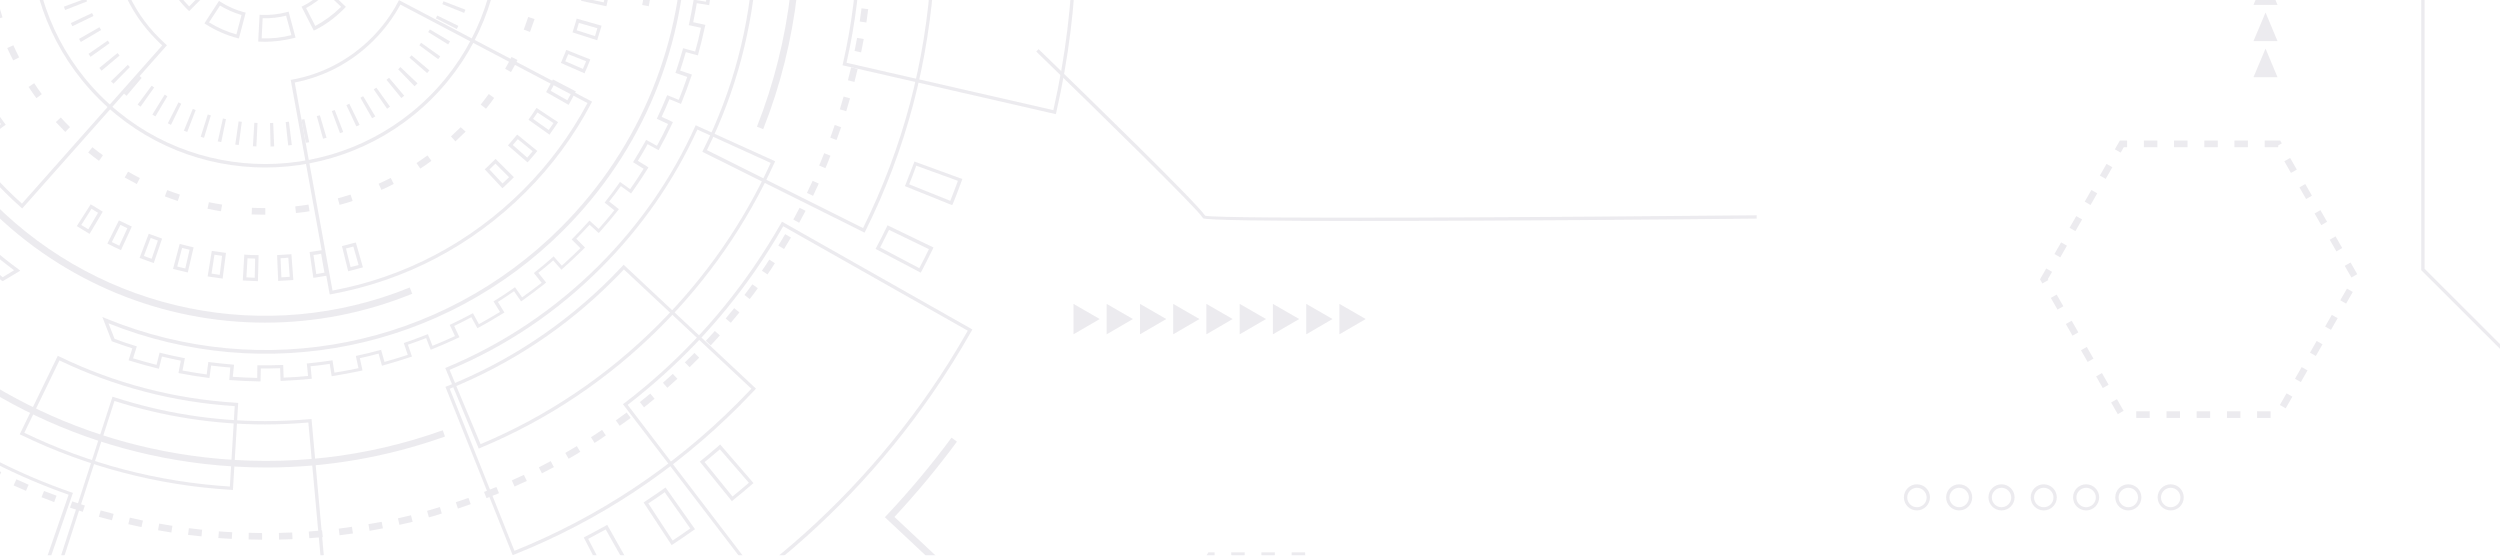 <?xml version="1.0" encoding="utf-8"?>
<!-- Generator: Adobe Illustrator 20.0.0, SVG Export Plug-In . SVG Version: 6.00 Build 0)  -->
<svg version="1.1" id="Layer_1" xmlns="http://www.w3.org/2000/svg" xmlns:xlink="http://www.w3.org/1999/xlink" x="0px" y="0px"
	 viewBox="0 0 1800 400" style="enable-background:new 0 0 1800 400;" xml:space="preserve">
<style type="text/css">
	.st0{opacity:0.5;}
	.st1{opacity:0.6;clip-path:url(#SVGID_2_);}
	.st2{fill:#C0BCC9;}
</style>
<g class="st0">
	<defs>
		<rect id="SVGID_1_" x="-3" y="-353.8" class="st0" width="1812.1" height="1208.1"/>
	</defs>
	<clipPath id="SVGID_2_">
		<use xlink:href="#SVGID_1_"  style="overflow:visible;"/>
	</clipPath>
	<g class="st1">
		<g>
			<polygon class="st2" points="772.9,218.8 772.9,240.7 791.8,229.7 			"/>
			<polygon class="st2" points="796.8,218.8 796.8,240.7 815.7,229.7 			"/>
			<polygon class="st2" points="820.8,218.8 820.8,240.7 839.7,229.7 			"/>
			<polygon class="st2" points="844.7,218.8 844.7,240.7 863.6,229.7 			"/>
			<polygon class="st2" points="868.6,218.8 868.6,240.7 887.5,229.7 			"/>
			<polygon class="st2" points="892.6,218.8 892.6,240.7 911.5,229.7 			"/>
			<polygon class="st2" points="916.5,218.8 916.5,240.7 935.4,229.7 			"/>
			<polygon class="st2" points="940.5,218.8 940.5,240.7 959.4,229.7 			"/>
			<polygon class="st2" points="964.4,218.8 964.4,240.7 983.3,229.7 			"/>
		</g>
		<path class="st2" d="M191,120.6c-43.5,0-86.9-16.5-120-49.6C4.8,4.8,4.8-102.9,71-169c66.2-66.2,173.8-66.2,240,0
			c66.2,66.2,66.2,173.8,0,240C277.9,104,234.4,120.6,191,120.6z M191-216.2c-42.8,0-85.7,16.3-118.3,48.9
			C7.5-102.1,7.5,4,72.7,69.2c65.2,65.2,171.3,65.2,236.6,0c65.2-65.2,65.2-171.3,0-236.6C276.7-199.9,233.8-216.2,191-216.2z"/>
		<path class="st2" d="M237.4,212L209.3,57.5l1.2-0.2c21.6-3.9,41.2-14.3,56.9-29.9c7.7-7.7,14.3-16.6,19.3-26.2l0.6-1.1l139,73.1
			l-0.6,1.1c-12.4,23.6-28.3,45.2-47.3,64.1c-38.3,38.3-86.7,63.7-139.8,73.4L237.4,212z M212.2,59.4l27.2,149.8
			c52.2-9.7,99.6-34.8,137.3-72.5c18.5-18.5,34-39.5,46.3-62.5L288.3,3.3c-5.1,9.4-11.6,18.1-19.2,25.7
			C253.4,44.8,233.7,55.2,212.2,59.4z M16,150.1l-0.9-0.8c-4-3.5-7.9-7.2-11.6-10.9C-46.5,88.3-74.1,21.8-74.1-49.1
			c0-70.8,27.6-137.4,77.6-187.5c7.5-7.5,15.6-14.7,23.9-21.2l1-0.7l96.9,123.6l-1,0.7c-3.4,2.7-6.7,5.6-9.8,8.7
			c-20.4,20.4-31.6,47.5-31.6,76.4c0,28.9,11.2,56,31.7,76.4c1.5,1.5,3.1,3,4.7,4.5l0.9,0.8L16,150.1z M28-255.1
			c-7.9,6.3-15.6,13.1-22.8,20.3c-49.6,49.6-76.9,115.6-76.9,185.7c0,70.2,27.3,136.1,76.9,185.7c3.4,3.4,7,6.8,10.6,10l101-113.9
			c-1.3-1.2-2.7-2.5-3.9-3.8C92,8.2,80.5-19.5,80.5-49.1c0-29.5,11.5-57.3,32.4-78.1c2.9-2.9,5.9-5.6,9.1-8.1L28-255.1z M290.1-92.3
			l-0.5-1.1c-5.4-12-12.9-22.8-22.2-32.1c-14-14-31.4-23.9-50.5-28.5l-1.2-0.3l37.5-152.5l1.2,0.3c46.9,11.5,89.8,35.7,124,70
			c22.8,22.8,41.1,49.3,54.3,78.6l0.5,1.1L290.1-92.3z M218.7-156c19,4.9,36.4,14.9,50.4,28.9c9.3,9.3,16.7,19.9,22.2,31.7
			L430.1-158c-13.1-28.6-31-54.5-53.3-76.8c-33.7-33.7-75.7-57.5-121.7-69.1L218.7-156z"/>
		<path class="st2" d="M194.8,105.5l-0.4-16.9c0.8,0,1.5,0,2.3-0.1l0.7,16.9C196.5,105.5,195.7,105.5,194.8,105.5z M184.6,105.4
			c-0.9,0-1.7-0.1-2.5-0.1l1-16.9c0.8,0,1.5,0.1,2.3,0.1L184.6,105.4z M207.5,104.7l-1.8-16.8c0.8-0.1,1.5-0.2,2.3-0.3l2.1,16.8
			C209.2,104.5,208.4,104.6,207.5,104.7z M171.9,104.4c-0.8-0.1-1.7-0.2-2.5-0.3l2.4-16.7c0.8,0.1,1.5,0.2,2.3,0.3L171.9,104.4z
			 M220.2,102.8L217,86.2c0.7-0.1,1.5-0.3,2.2-0.4l3.4,16.6C221.8,102.5,221,102.6,220.2,102.8z M159.3,102.3
			c-0.8-0.2-1.7-0.4-2.5-0.5l3.7-16.5c0.7,0.2,1.5,0.3,2.2,0.5L159.3,102.3z M232.6,99.9l-4.5-16.3c0.7-0.2,1.5-0.4,2.2-0.6
			l4.8,16.2C234.3,99.4,233.4,99.6,232.6,99.9z M146.9,99.2c-0.8-0.2-1.6-0.5-2.4-0.7l5.1-16.1c0.7,0.2,1.4,0.4,2.2,0.7L146.9,99.2z
			 M244.8,95.9l-5.9-15.9c0.7-0.3,1.4-0.5,2.1-0.8l6.1,15.8C246.4,95.3,245.6,95.6,244.8,95.9z M134.8,95c-0.8-0.3-1.6-0.6-2.4-0.9
			l6.4-15.7c0.7,0.3,1.4,0.6,2.1,0.8L134.8,95z M256.6,91l-7.2-15.3c0.7-0.3,1.4-0.7,2.1-1l7.4,15.2C258.1,90.3,257.4,90.6,256.6,91
			z M123.1,89.9c-0.8-0.4-1.5-0.8-2.3-1.1l7.7-15.1c0.7,0.3,1.3,0.7,2,1L123.1,89.9z M267.9,85.1l-8.4-14.7c0.7-0.4,1.3-0.8,2-1.1
			l8.7,14.5C269.4,84.2,268.7,84.7,267.9,85.1z M111.9,83.8c-0.7-0.4-1.5-0.9-2.2-1.3l8.9-14.4c0.6,0.4,1.3,0.8,1.9,1.2L111.9,83.8z
			 M278.7,78.3l-9.6-13.9c0.6-0.4,1.2-0.9,1.9-1.3l9.8,13.7C280.1,77.3,279.4,77.8,278.7,78.3z M101.2,76.8c-0.7-0.5-1.4-1-2.1-1.5
			l10.1-13.6c0.6,0.5,1.2,0.9,1.8,1.3L101.2,76.8z M289,70.6l-10.7-13.1c0.6-0.5,1.2-1,1.8-1.5l10.9,12.9
			C290.3,69.5,289.6,70,289,70.6z M91.1,69c-0.6-0.5-1.3-1.1-1.9-1.7l11.1-12.7c0.6,0.5,1.1,1,1.7,1.5L91.1,69z M298.5,62.1
			l-11.8-12.2c0.5-0.5,1.1-1.1,1.6-1.6L300.6,60l-0.3,0.3C299.7,60.9,299.1,61.5,298.5,62.1z M81.7,60.3L81.7,60.3
			c-0.6-0.6-1.2-1.2-1.8-1.8l12.1-11.8c0.5,0.5,1,1.1,1.5,1.6L81.7,60.3z M307.5,52.6l-12.7-11.1c0.5-0.6,1-1.1,1.5-1.7l12.9,10.9
			C308.6,51.3,308.1,51.9,307.5,52.6z M73.1,50.9c-0.6-0.7-1.1-1.3-1.6-2l13.1-10.7c0.5,0.6,1,1.2,1.5,1.8L73.1,50.9z M315.5,42.6
			l-13.6-10c0.4-0.6,0.9-1.2,1.3-1.8l13.8,9.8C316.5,41.2,316,41.9,315.5,42.6z M65.2,40.9c-0.5-0.7-1-1.4-1.5-2.1l13.9-9.6
			c0.4,0.6,0.9,1.2,1.3,1.9L65.2,40.9z M322.7,32l-14.4-8.9c0.4-0.6,0.8-1.3,1.2-1.9l14.5,8.6C323.6,30.6,323.1,31.3,322.7,32z
			 M58.2,30.2c-0.4-0.7-0.9-1.5-1.3-2.2l14.7-8.4c0.4,0.7,0.8,1.3,1.2,2L58.2,30.2z M328.9,20.9l-15.1-7.7c0.3-0.7,0.7-1.4,1-2
			l15.2,7.4C329.7,19.4,329.3,20.1,328.9,20.9z M52.1,18.9c-0.4-0.8-0.7-1.5-1.1-2.3l15.3-7.2c0.3,0.7,0.7,1.4,1,2.1L52.1,18.9z
			 M334.2,9.3l-15.7-6.3c0.3-0.7,0.6-1.4,0.8-2.1l15.8,6.1C334.8,7.7,334.5,8.5,334.2,9.3z M46.9,7.2c-0.3-0.8-0.6-1.6-0.9-2.4
			l15.9-5.9c0.3,0.7,0.5,1.4,0.8,2.1L46.9,7.2z M338.5-2.7l-16.1-5.1c0.2-0.7,0.4-1.4,0.7-2.2l16.2,4.8C339-4.4,338.8-3.6,338.5-2.7
			z M42.8-4.9c-0.2-0.8-0.5-1.6-0.7-2.5l16.3-4.5c0.2,0.7,0.4,1.5,0.6,2.2L42.8-4.9z M341.8-15.1l-16.5-3.7c0.2-0.7,0.3-1.5,0.5-2.2
			l16.6,3.4C342.2-16.7,342-15.9,341.8-15.1z M39.7-17.3c-0.2-0.8-0.3-1.7-0.5-2.5L55.8-23c0.1,0.7,0.3,1.5,0.4,2.2L39.7-17.3z
			 M344.1-27.6L327.4-30c0.1-0.8,0.2-1.5,0.3-2.3l16.8,2.1C344.3-29.3,344.2-28.5,344.1-27.6z M37.6-29.9c-0.1-0.8-0.2-1.7-0.3-2.5
			l16.8-1.8c0.1,0.8,0.2,1.5,0.3,2.3L37.6-29.9z M345.4-40.4l-16.9-0.9c0-0.8,0.1-1.5,0.1-2.3l16.9,0.7
			C345.4-42.1,345.4-41.2,345.4-40.4z M36.5-42.6c0-0.8-0.1-1.7-0.1-2.6l16.9-0.4c0,0.8,0,1.5,0.1,2.3L36.5-42.6z M328.6-52.7
			c0-0.8,0-1.5-0.1-2.3l16.9-0.7c0,0.9,0.1,1.7,0.1,2.6L328.6-52.7z M53.4-54.7l-16.9-0.7c0-0.9,0.1-1.7,0.1-2.5l16.9,1
			C53.5-56.2,53.4-55.4,53.4-54.7z M327.9-64c-0.1-0.8-0.2-1.5-0.3-2.3l16.8-2.1c0.1,0.8,0.2,1.7,0.3,2.5L327.9-64z M54.3-66
			l-16.8-2.1c0.1-0.8,0.2-1.7,0.3-2.5l16.7,2.4C54.5-67.5,54.4-66.8,54.3-66z M326.2-75.3c-0.1-0.7-0.3-1.5-0.4-2.2l16.5-3.5
			c0.2,0.8,0.3,1.7,0.5,2.5L326.2-75.3z M56.2-77.2l-16.6-3.4c0.2-0.8,0.4-1.7,0.5-2.5l16.5,3.7C56.5-78.7,56.3-78,56.2-77.2z
			 M323.6-86.4c-0.2-0.7-0.4-1.5-0.6-2.2l16.2-4.8c0.2,0.8,0.5,1.6,0.7,2.5L323.6-86.4z M59-88.3l-16.2-4.8c0.2-0.8,0.5-1.6,0.7-2.4
			l16.1,5.1C59.4-89.7,59.2-89,59-88.3z M320-97.2c-0.3-0.7-0.5-1.4-0.8-2.1l15.8-6.2c0.3,0.8,0.6,1.6,0.9,2.4L320-97.2z M62.6-99
			l-15.8-6.1c0.3-0.8,0.6-1.6,0.9-2.4l15.7,6.4C63.2-100.4,62.9-99.7,62.6-99z M315.6-107.7c-0.3-0.7-0.6-1.4-1-2l15.2-7.5
			c0.4,0.8,0.7,1.5,1.1,2.3L315.6-107.7z M67.2-109.4L52-116.9c0.4-0.8,0.8-1.5,1.1-2.3l15.1,7.7C67.9-110.8,67.5-110.1,67.2-109.4z
			 M310.3-117.8c-0.4-0.7-0.8-1.3-1.2-2l14.5-8.7c0.4,0.7,0.9,1.5,1.3,2.2L310.3-117.8z M72.6-119.4l-14.5-8.7
			c0.4-0.7,0.9-1.5,1.3-2.2l14.4,8.9C73.4-120.7,73-120.1,72.6-119.4z M304.2-127.4c-0.4-0.6-0.9-1.2-1.3-1.9l13.7-9.9
			c0.5,0.7,1,1.4,1.5,2.1L304.2-127.4z M78.8-129L65-138.8c0.5-0.7,1-1.4,1.5-2.1l13.6,10.1C79.7-130.2,79.3-129.6,78.8-129z
			 M297.4-136.5c-0.5-0.6-1-1.2-1.5-1.7l12.9-11c0.6,0.7,1.1,1.3,1.6,2L297.4-136.5z M85.8-137.9l-12.9-10.9
			c0.5-0.6,1.1-1.3,1.7-1.9l12.7,11.1C86.8-139.1,86.3-138.5,85.8-137.9z M289.8-145c-0.5-0.5-1-1-1.4-1.5l-0.2-0.2l12-12l0.2,0.2
			c0.5,0.5,1.1,1.1,1.6,1.6L289.8-145z M93.6-146.4l-12.1-11.8l0.1-0.1c0.6-0.6,1.1-1.1,1.7-1.7l11.8,12.1
			C94.6-147.4,94.1-146.9,93.6-146.4z M281.5-152.8c-0.6-0.5-1.2-1-1.7-1.5l10.9-12.9c0.6,0.5,1.3,1.1,1.9,1.7L281.5-152.8z
			 M101.9-154l-11-12.9c0.6-0.6,1.3-1.1,2-1.6l10.8,13.1C103-155,102.5-154.5,101.9-154z M272.7-159.9c-0.6-0.5-1.2-0.9-1.8-1.3
			l9.8-13.8c0.7,0.5,1.4,1,2.1,1.5L272.7-159.9z M110.8-161.1l-9.8-13.7c0.7-0.5,1.4-1,2.1-1.5l9.6,13.9
			C112.1-161.9,111.5-161.5,110.8-161.1z M263.3-166.3c-0.6-0.4-1.3-0.8-1.9-1.2L270-182c0.7,0.4,1.5,0.9,2.2,1.3L263.3-166.3z
			 M120.4-167.3l-8.7-14.5c0.7-0.4,1.5-0.9,2.2-1.3l8.4,14.7C121.7-168.1,121-167.7,120.4-167.3z M253.3-171.9c-0.7-0.3-1.4-0.7-2-1
			l7.4-15.2c0.8,0.4,1.5,0.8,2.3,1.1L253.3-171.9z M130.4-172.7l-7.4-15.2c0.8-0.4,1.5-0.7,2.3-1.1l7.2,15.3
			C131.7-173.4,131.1-173.1,130.4-172.7z M243-176.6c-0.7-0.3-1.4-0.6-2.1-0.8l6.1-15.8c0.8,0.3,1.6,0.6,2.4,0.9L243-176.6z
			 M140.8-177.3l-6.2-15.8c0.8-0.3,1.6-0.6,2.4-0.9l5.9,15.8C142.2-177.9,141.5-177.6,140.8-177.3z M232.3-180.4
			c-0.7-0.2-1.4-0.4-2.2-0.7l4.8-16.2c0.8,0.2,1.6,0.5,2.4,0.7L232.3-180.4z M151.5-181l-4.8-16.2c0.8-0.2,1.6-0.5,2.5-0.7l4.5,16.3
			C153-181.4,152.3-181.2,151.5-181z M221.3-183.4c-0.7-0.2-1.5-0.3-2.2-0.5l3.4-16.6c0.8,0.2,1.7,0.4,2.5,0.5L221.3-183.4z
			 M162.6-183.8l-3.5-16.6c0.8-0.2,1.7-0.3,2.5-0.5l3.2,16.6C164.1-184.1,163.3-184,162.6-183.8z M210.1-185.4
			c-0.7-0.1-1.5-0.2-2.2-0.3l2.1-16.8c0.8,0.1,1.7,0.2,2.5,0.3L210.1-185.4z M173.8-185.7l-2.1-16.8c0.8-0.1,1.7-0.2,2.5-0.3
			l1.8,16.8C175.3-185.9,174.6-185.8,173.8-185.7z M198.8-186.5c-0.8,0-1.5-0.1-2.3-0.1l0.7-16.9c0.9,0,1.7,0.1,2.6,0.1L198.8-186.5
			z M185.2-186.6l-0.7-16.9c0.9,0,1.7-0.1,2.6-0.1l0.4,16.9C186.7-186.7,185.9-186.7,185.2-186.6z"/>
		<path class="st2" d="M191,30.1L191,30.1c-1.3,0-2.6,0-3.9-0.1l-1.2-0.1l1-19.3l1.2,0.1c6.3,0.3,12.5-0.4,18.5-2l1.2-0.3l5,18.7
			l-1.2,0.3C204.9,29.1,197.9,30,191,30.1z M188.4,27.6c7.2,0.3,14.4-0.5,21.4-2.3l-3.8-14c-5.5,1.4-11.2,2-16.9,1.8L188.4,27.6z
			 M172,27.7l-1.2-0.3c-8-2.1-15.6-5.5-22.6-9.9l-1-0.7l10.5-16.2l1,0.7c5.3,3.4,11,5.9,17,7.5l1.2,0.3L172,27.7z M150.5,16.1
			c6.1,3.8,12.7,6.7,19.7,8.7l3.7-14c-5.5-1.6-10.7-3.9-15.5-6.8L150.5,16.1z M225.9,22l-8.8-17.2l1.1-0.5c5.5-2.8,10.6-6.5,15.1-11
			c0.3-0.3,0.6-0.6,0.9-0.9l0.8-0.9l14,13.4l-0.8,0.9c-0.4,0.4-0.8,0.8-1.2,1.2c-5.9,5.9-12.6,10.8-19.9,14.5L225.9,22z M220.4,5.8
			l6.6,12.9c6.7-3.6,12.8-8.1,18.3-13.5c0.1-0.1,0.2-0.2,0.3-0.3l-10.5-10c0,0-0.1,0.1-0.1,0.1C230.6-0.7,225.7,2.9,220.4,5.8z
			 M136.2,8l-1.2-1.1c-5.8-5.8-10.6-12.4-14.3-19.6l-0.6-1.1l17.2-8.9l0.6,1.1c2.8,5.4,6.5,10.4,10.8,14.8l1.1,1.1L136.2,8z
			 M123.4-12.7c3.4,6.3,7.7,12.2,12.8,17.3l10.2-10.3c-4-4.1-7.4-8.7-10.1-13.7L123.4-12.7z M257.6-6.3l-16.4-10.2l0.6-1
			c3.3-5.3,5.7-11.1,7.2-17.2l0.3-1.2l18.8,4.6l-0.3,1.2c-2,8.1-5.2,15.7-9.6,22.7L257.6-6.3z M244.5-17.3l12.3,7.7
			c3.7-6.2,6.5-12.9,8.4-19.8L251.1-33C249.6-27.4,247.4-22.2,244.5-17.3z M115-26.9l-0.3-1.2c-1.9-6.8-2.8-13.9-2.8-21
			c0-1.2,0-2.3,0.1-3.5l0.1-1.2l19.3,0.8l-0.1,1.2c0,0.9-0.1,1.8-0.1,2.6c0,5.4,0.7,10.7,2.1,15.9l0.3,1.2L115-26.9z M114.3-51.2
			c0,0.7,0,1.5,0,2.2c0,6.5,0.8,12.9,2.4,19.2l14-3.8c-1.3-5-1.9-10.2-1.9-15.4c0-0.5,0-1,0-1.5L114.3-51.2z M270-45.2l-19.3-0.6
			l0-1.2c0-0.7,0-1.3,0-2c0-5.6-0.8-11.2-2.3-16.5l-0.3-1.2l18.6-5.3l0.3,1.2c2,7.1,3.1,14.4,3.1,21.8c0,0.9,0,1.8,0,2.6L270-45.2z
			 M253.2-48.2l14.5,0.5c0-0.5,0-0.9,0-1.4c0-6.8-0.9-13.5-2.6-20l-13.9,4c1.4,5.2,2.1,10.6,2.1,16
			C253.2-48.8,253.2-48.5,253.2-48.2z M132.8-62.8l-18.7-4.8l0.3-1.2c2.1-8,5.4-15.7,9.8-22.6l0.6-1l16.3,10.4l-0.6,1
			c-3.4,5.3-5.8,11-7.4,17.1L132.8-62.8z M117-69.4l14,3.6c1.5-5.5,3.8-10.7,6.8-15.6l-12.2-7.8C121.8-83,118.9-76.4,117-69.4z
			 M244.4-76l-0.6-1.1c-2.8-5.2-6.3-10-10.5-14.2l-1.6-1.5l13.5-13.9l1.8,1.7c5.6,5.6,10.3,11.9,13.9,18.8l0.6,1.1L244.4-76z
			 M235.1-92.9c4,4.1,7.5,8.6,10.2,13.6l12.8-6.8c-3.5-6.3-7.8-12-12.9-17.2l0,0L235.1-92.9z M147.4-90l-13.8-13.5l1.5-1.5
			c5.7-5.7,12.1-10.4,19.2-14.1l1.1-0.6l9,17.1l-1.1,0.6c-5.3,2.8-10.2,6.4-14.5,10.7L147.4-90z M137-103.5l10.4,10.1
			c4.1-4,8.7-7.4,13.6-10.2l-6.7-12.8C148-113,142.2-108.6,137-103.5z M223.8-99.1l-1-0.6c-5.3-3.3-11-5.8-17.1-7.3l-1.2-0.3
			l4.7-18.7l1.2,0.3c8,2,15.7,5.3,22.7,9.7l1,0.6L223.8-99.1z M207.4-109.1c5.5,1.5,10.7,3.7,15.6,6.7l7.7-12.3
			c-6.2-3.7-12.8-6.6-19.8-8.5L207.4-109.1z M173.6-106.3l-5.2-18.6l1.2-0.3c7.9-2.2,16.2-3.2,24.5-2.9l1.2,0l-0.7,19.3l-1.2,0
			c-6.3-0.2-12.5,0.5-18.5,2.2L173.6-106.3z M171.4-123.2l3.9,14c5.5-1.4,11.2-2.1,16.9-2l0.6-14.5
			C185.5-125.9,178.3-125,171.4-123.2z"/>
		<path class="st2" d="M188.7,388.6c-3.2,0-6.5-0.1-9.7-0.2l0.1-4.8c3.2,0.1,6.4,0.1,9.6,0.2L188.7,388.6z M200.9,388.5l-0.1-4.8
			c3.2-0.1,6.4-0.2,9.6-0.3l0.2,4.8C207.4,388.3,204.1,388.4,200.9,388.5z M166.9,388c-3.2-0.2-6.5-0.4-9.7-0.6l0.4-4.8
			c3.2,0.2,6.4,0.5,9.6,0.6L166.9,388z M222.7,387.5l-0.4-4.8c3.2-0.2,6.4-0.5,9.6-0.8l0.5,4.8C229.2,387,226,387.2,222.7,387.5z
			 M145.1,386.2c-3.2-0.3-6.4-0.7-9.7-1.1l0.6-4.8c3.2,0.4,6.4,0.8,9.5,1.1L145.1,386.2z M244.5,385.4l-0.6-4.8
			c3.2-0.4,6.4-0.8,9.5-1.3l0.7,4.8C250.9,384.5,247.7,385,244.5,385.4z M123.4,383.4c-3.2-0.5-6.4-1-9.6-1.6l0.8-4.8
			c3.2,0.6,6.3,1.1,9.5,1.6L123.4,383.4z M266.1,382.2l-0.8-4.8c3.2-0.5,6.3-1.1,9.5-1.7l0.9,4.7C272.5,381,269.3,381.6,266.1,382.2
			z M101.9,379.5c-3.2-0.7-6.3-1.3-9.5-2.1l1.1-4.7c3.1,0.7,6.2,1.4,9.4,2.1L101.9,379.5z M287.6,377.9l-1.1-4.7
			c3.1-0.7,6.2-1.4,9.4-2.2l1.2,4.7C293.9,376.4,290.7,377.2,287.6,377.9z M80.6,374.6c-3.1-0.8-6.3-1.7-9.4-2.5l1.3-4.6
			c3.1,0.9,6.2,1.7,9.3,2.5L80.6,374.6z M308.8,372.5l-1.3-4.7c3.1-0.9,6.2-1.8,9.2-2.7l1.4,4.6C315,370.8,311.9,371.7,308.8,372.5z
			 M59.6,368.5c-3.1-1-6.2-2-9.2-3L52,361c3,1,6.1,2,9.1,3L59.6,368.5z M329.7,366.2l-1.5-4.6c3-1,6.1-2.1,9.1-3.1l1.6,4.5
			C335.8,364.1,332.8,365.1,329.7,366.2z M39,361.5c-3-1.1-6.1-2.3-9.1-3.5l1.8-4.5c3,1.2,6,2.3,9,3.4L39,361.5z M350.3,358.7
			l-1.8-4.5c3-1.2,6-2.4,8.9-3.6l1.9,4.5C356.3,356.3,353.3,357.5,350.3,358.7z M18.7,353.4c-3-1.3-5.9-2.6-8.9-3.9l2-4.4
			c2.9,1.3,5.8,2.6,8.8,3.9L18.7,353.4z M370.5,350.3l-2-4.4c2.9-1.3,5.8-2.7,8.7-4l2.1,4.4C376.4,347.6,373.4,348.9,370.5,350.3z
			 M-1.2,344.3c-2.9-1.4-5.8-2.9-8.7-4.4l2.2-4.3c2.8,1.5,5.7,2.9,8.6,4.3L-1.2,344.3z M390.2,340.8l-2.2-4.3c2.9-1.5,5.7-3,8.5-4.5
			l2.3,4.3C396,337.8,393.1,339.3,390.2,340.8z M-20.5,334.2c-2.8-1.6-5.6-3.2-8.4-4.8l2.4-4.2c2.8,1.6,5.6,3.2,8.3,4.7L-20.5,334.2
			z M409.4,330.3l-2.4-4.2c2.8-1.6,5.5-3.2,8.3-4.9l2.5,4.1C415,327.1,412.2,328.7,409.4,330.3z M-39.4,323.2
			c-2.7-1.7-5.5-3.4-8.2-5.2l2.6-4c2.7,1.7,5.4,3.5,8.1,5.1L-39.4,323.2z M428.1,318.9l-2.6-4.1c2.7-1.7,5.4-3.5,8-5.3l2.7,4
			C433.6,315.4,430.8,317.2,428.1,318.9z M-57.6,311.2c-2.7-1.8-5.3-3.7-7.9-5.6l2.8-3.9c2.6,1.9,5.2,3.7,7.8,5.5L-57.6,311.2z
			 M446.2,306.6l-2.8-3.9c2.6-1.9,5.2-3.8,7.8-5.7l2.9,3.9C451.5,302.8,448.8,304.7,446.2,306.6z M-75.3,298.4c-2.6-2-5.1-4-7.6-6
			l3-3.8c2.5,2,5,4,7.5,5.9L-75.3,298.4z M463.7,293.3l-3-3.8c2.5-2,5-4,7.5-6.1l3.1,3.7C468.7,289.3,466.2,291.3,463.7,293.3z
			 M-92.2,284.7c-2.5-2.1-4.9-4.2-7.3-6.4l3.2-3.6c2.4,2.1,4.8,4.2,7.3,6.3L-92.2,284.7z M480.5,279.2l-3.2-3.6
			c2.4-2.1,4.8-4.3,7.1-6.4l3.3,3.5C485.3,274.9,482.9,277.1,480.5,279.2z M-108.5,270.1c-2.4-2.2-4.7-4.5-7-6.7l3.4-3.4
			c2.3,2.2,4.6,4.5,6.9,6.7L-108.5,270.1z M496.5,264.4l-3.4-3.5c1.3-1.3,2.6-2.6,4-3.9c1-1,1.9-1.9,2.9-2.9l3.4,3.4
			c-1,1-1.9,1.9-2.9,2.9C499.1,261.8,497.8,263.1,496.5,264.4z M-124.1,254.8c-2.3-2.3-4.5-4.7-6.7-7.1l3.6-3.3
			c2.2,2.3,4.4,4.7,6.6,7L-124.1,254.8z M511.7,248.7l-3.5-3.3c2.2-2.4,4.3-4.7,6.5-7.1l3.6,3.2C516.1,244,513.9,246.4,511.7,248.7z
			 M-138.9,238.6c-2.1-2.5-4.3-4.9-6.3-7.4l3.7-3.1c2.1,2.5,4.1,4.9,6.3,7.3L-138.9,238.6z M526.2,232.4l-3.7-3.1
			c2.1-2.5,4.1-4.9,6.1-7.4l3.8,3C530.4,227.4,528.3,229.9,526.2,232.4z M-152.9,221.8c-2-2.6-4-5.1-6-7.7l3.9-2.9
			c1.9,2.6,3.9,5.1,5.9,7.6L-152.9,221.8z M539.8,215.3l-3.8-2.9c1.9-2.5,3.8-5.1,5.7-7.7l3.9,2.8
			C543.7,210.2,541.8,212.8,539.8,215.3z M-166,204.3c-1.9-2.6-3.7-5.3-5.6-8l4-2.7c1.8,2.7,3.6,5.3,5.5,7.9L-166,204.3z
			 M552.6,197.6l-4-2.7c1.8-2.6,3.6-5.3,5.3-8l4,2.6C556.2,192.3,554.4,195,552.6,197.6z M-178.3,186.1c-1.7-2.7-3.5-5.5-5.1-8.3
			l4.1-2.5c1.7,2.7,3.4,5.5,5.1,8.2L-178.3,186.1z M564.5,179.3l-4.1-2.5c1.7-2.7,3.3-5.5,4.9-8.2l4.2,2.4
			C567.8,173.8,566.2,176.6,564.5,179.3z M-189.6,167.4c-1.6-2.8-3.2-5.7-4.7-8.5l4.3-2.3c1.5,2.8,3.1,5.6,4.7,8.4L-189.6,167.4z
			 M575.4,160.4l-4.2-2.3c1.5-2.8,3-5.6,4.5-8.5l4.3,2.2C578.5,154.7,576.9,157.6,575.4,160.4z M-199.9,148.1
			c-1.5-2.9-2.9-5.8-4.3-8.7l4.4-2.1c1.4,2.9,2.8,5.8,4.2,8.6L-199.9,148.1z M585.4,141l-4.4-2.1c1.4-2.9,2.7-5.8,4.1-8.7l4.4,2
			C588.1,135.2,586.8,138.1,585.4,141z M-209.3,128.3c-1.3-3-2.6-5.9-3.8-8.9l4.5-1.9c1.2,3,2.5,5.9,3.8,8.8L-209.3,128.3z
			 M594.3,121.1l-4.5-1.9c1.2-3,2.5-5.9,3.6-8.9l4.5,1.8C596.8,115.1,595.6,118.1,594.3,121.1z M-217.6,108.1
			c-1.2-3-2.3-6.1-3.4-9.1l4.5-1.6c1.1,3,2.2,6,3.3,9L-217.6,108.1z M602.3,100.8l-4.5-1.7c1.1-3,2.2-6,3.2-9.1l4.6,1.6
			C604.5,94.7,603.4,97.7,602.3,100.8z M-225,87.5c-1-3.1-2-6.2-2.9-9.3l4.6-1.4c0.9,3.1,1.9,6.1,2.9,9.2L-225,87.5z M609.3,80.1
			l-4.6-1.4c0.9-3.1,1.8-6.1,2.7-9.2l4.6,1.3C611.1,73.9,610.2,77,609.3,80.1z M-231.2,66.5c-0.9-3.1-1.7-6.3-2.5-9.4l4.7-1.2
			c0.8,3.1,1.6,6.2,2.4,9.3L-231.2,66.5z M615.2,59l-4.7-1.2c0.8-3.1,1.5-6.2,2.3-9.3l4.7,1.1C616.7,52.7,616,55.9,615.2,59z
			 M-236.5,45.3c-0.7-3.2-1.4-6.3-2-9.5l4.7-0.9c0.6,3.1,1.3,6.3,2,9.4L-236.5,45.3z M620,37.7l-4.7-1c0.6-3.1,1.2-6.3,1.8-9.4
			l4.8,0.8C621.3,31.4,620.7,34.5,620,37.7z M-240.6,23.8c-0.5-3.2-1-6.4-1.5-9.6l4.8-0.7c0.5,3.2,1,6.3,1.5,9.5L-240.6,23.8z
			 M623.8,16.2l-4.8-0.7c0.5-3.2,0.9-6.3,1.3-9.5l4.8,0.6C624.7,9.8,624.3,13,623.8,16.2z M-243.7,2.1c-0.4-3.2-0.7-6.4-1-9.7
			l4.8-0.5c0.3,3.2,0.6,6.4,1,9.6L-243.7,2.1z M626.5-5.5L621.7-6c0.3-3.2,0.6-6.4,0.8-9.6l4.8,0.4C627.1-11.9,626.8-8.7,626.5-5.5z
			 M-245.7-19.6c-0.2-2.5-0.3-5-0.4-7.5l4.8-0.2c0.1,2.5,0.3,5,0.4,7.5L-245.7-19.6z M628.1-27.3l-4.8-0.2c0.2-3.2,0.3-6.4,0.4-9.6
			l4.8,0.1C628.4-33.8,628.3-30.5,628.1-27.3z M628.7-49.1h-4.8c0-3.2,0-6.4-0.1-9.6l4.8-0.1C628.6-55.6,628.7-52.4,628.7-49.1z
			 M623.3-70.8c-0.2-3.2-0.4-6.4-0.6-9.6l4.8-0.3c0.2,3.2,0.4,6.5,0.6,9.7L623.3-70.8z M621.7-92.3c-0.3-3.2-0.7-6.4-1.1-9.6
			l4.8-0.6c0.4,3.2,0.8,6.4,1.1,9.7L621.7-92.3z M619-113.8c-0.5-3.2-1-6.3-1.5-9.5l4.8-0.8c0.6,3.2,1.1,6.4,1.6,9.6L619-113.8z
			 M615.2-135.1c-0.6-3.1-1.3-6.3-2-9.4l4.7-1.1c0.7,3.2,1.4,6.3,2,9.5L615.2-135.1z M610.4-156.2c-0.8-3.1-1.6-6.2-2.5-9.3l4.7-1.3
			c0.9,3.1,1.7,6.3,2.5,9.4L610.4-156.2z M604.6-177c-0.9-3.1-1.9-6.1-2.9-9.2l4.6-1.5c1,3.1,2,6.2,3,9.3L604.6-177z M597.7-197.5
			c-1.1-3-2.2-6-3.4-9l4.5-1.8c1.2,3,2.3,6.1,3.4,9.1L597.7-197.5z M589.8-217.6c-1.2-3-2.5-5.9-3.8-8.8l4.4-2
			c1.3,3,2.6,5.9,3.9,8.9L589.8-217.6z M580.8-237.4c-1.4-2.9-2.8-5.8-4.3-8.6l4.3-2.2c1.5,2.9,2.9,5.8,4.3,8.7L580.8-237.4z
			 M570.9-256.6c-1.5-2.8-3.1-5.6-4.7-8.4l4.2-2.4c1.6,2.8,3.2,5.6,4.8,8.5L570.9-256.6z M560.1-275.3c-1.7-2.7-3.4-5.4-5.1-8.1
			l4.1-2.6c1.8,2.7,3.5,5.5,5.2,8.2L560.1-275.3z M548.3-293.5c-1.8-2.6-3.7-5.3-5.5-7.9l3.9-2.8c1.9,2.6,3.8,5.3,5.6,8L548.3-293.5
			z M535.6-311.1c-1.9-2.5-3.9-5.1-5.9-7.6l3.8-3c2,2.5,4,5.1,6,7.7L535.6-311.1z M522-328c-2.1-2.4-4.2-4.9-6.3-7.3l3.6-3.2
			c2.2,2.4,4.3,4.9,6.4,7.4L522-328z M507.6-344.1c-2.2-2.3-4.4-4.7-6.6-7l3.5-3.4c2.3,2.3,4.5,4.7,6.7,7L507.6-344.1z M492.5-359.6
			c-2.3-2.2-4.6-4.4-7-6.6l3.3-3.5c2.4,2.2,4.7,4.4,7,6.7L492.5-359.6z M476.6-374.3c-2.4-2.1-4.8-4.2-7.3-6.3l3.1-3.7
			c2.5,2.1,4.9,4.2,7.4,6.3L476.6-374.3z M460.1-388.1c-2.5-2-5-4-7.6-5.9l2.9-3.8c2.6,2,5.1,3.9,7.7,5.9L460.1-388.1z M442.9-401.1
			c-2.6-1.9-5.2-3.7-7.9-5.5l2.7-4c2.7,1.8,5.3,3.7,7.9,5.6L442.9-401.1z M425-413.3c-2.7-1.7-5.4-3.4-8.1-5.1l2.5-4.1
			c2.8,1.7,5.5,3.4,8.2,5.2L425-413.3z M406.6-424.5c-2.8-1.6-5.6-3.2-8.4-4.7l2.3-4.2c2.8,1.5,5.7,3.1,8.5,4.7L406.6-424.5z
			 M387.6-434.8c-2.9-1.5-5.7-2.9-8.6-4.3l2.1-4.4c2.9,1.4,5.8,2.8,8.7,4.3L387.6-434.8z M368.2-444.1c-2.9-1.3-5.9-2.6-8.8-3.8
			l1.9-4.5c3,1.3,5.9,2.5,8.9,3.9L368.2-444.1z M348.2-452.4c-3-1.2-6-2.3-9-3.4l1.7-4.5c3,1.1,6.1,2.2,9.1,3.4L348.2-452.4z
			 M327.9-459.8c-3-1-6.1-2-9.1-2.9l1.4-4.6c3.1,1,6.2,1.9,9.2,3L327.9-459.8z M307.2-466.1c-3.1-0.9-6.2-1.7-9.3-2.5l1.2-4.7
			c3.1,0.8,6.3,1.6,9.4,2.5L307.2-466.1z M286.3-471.3c-3.1-0.7-6.3-1.4-9.4-2l1-4.7c3.2,0.6,6.3,1.3,9.5,2L286.3-471.3z
			 M265.1-475.5c-3.2-0.5-6.3-1.1-9.5-1.5l0.7-4.8c3.2,0.5,6.4,1,9.6,1.5L265.1-475.5z M243.7-478.7c-3.2-0.4-6.4-0.7-9.5-1.1
			l0.5-4.8c3.2,0.3,6.4,0.7,9.7,1.1L243.7-478.7z M222.2-480.8c-3.2-0.2-6.4-0.4-9.6-0.6l0.2-4.8c3.2,0.2,6.5,0.4,9.7,0.6
			L222.2-480.8z M200.6-481.8c-3.2-0.1-6.4-0.1-9.6-0.1v-4.8c3.2,0,6.5,0,9.7,0.1L200.6-481.8z"/>
		<path class="st2" d="M191,154.6L191,154.6c-3.3,0-6.6-0.1-9.8-0.2l0.2-4.8c3.2,0.2,6.4,0.2,9.6,0.2L191,154.6z M213.1,153.4
			l-0.5-4.8c3.2-0.3,6.4-0.8,9.5-1.3l0.8,4.8C219.6,152.6,216.4,153.1,213.1,153.4z M159.1,152.1c-3.2-0.5-6.5-1.1-9.7-1.8l1-4.7
			c3.1,0.6,6.3,1.2,9.5,1.7L159.1,152.1z M244.5,147.5l-1.3-4.7c3.1-0.8,6.2-1.8,9.2-2.7l1.5,4.6
			C250.8,145.7,247.7,146.7,244.5,147.5z M128,144.7c-3.1-1-6.2-2.1-9.3-3.3l1.7-4.5c3,1.1,6,2.2,9.1,3.2L128,144.7z M274.6,136.7
			l-2-4.4c2.9-1.3,5.8-2.7,8.7-4.2l2.2,4.3C280.6,134,277.6,135.4,274.6,136.7z M98.5,132.5c-2.9-1.5-5.8-3.1-8.7-4.7l2.4-4.2
			c2.8,1.6,5.6,3.1,8.5,4.6L98.5,132.5z M302.6,121.4l-2.7-4c2.7-1.8,5.3-3.6,7.9-5.5l2.8,3.9C308.1,117.7,305.4,119.6,302.6,121.4z
			 M71.3,115.8c-2.6-1.9-5.3-3.9-7.8-6l3-3.8c2.5,2,5.1,4,7.6,5.8L71.3,115.8z M327.9,101.8l-3.2-3.6c2.3-2.1,4.7-4.4,7-6.6l3.6,3.2
			L335,95C332.7,97.3,330.3,99.6,327.9,101.8z M47,95c-2.3-2.3-4.6-4.7-6.8-7.1l3.6-3.3c2.1,2.3,4.3,4.7,6.6,6.9L47,95z M349.9,78.3
			l-3.8-3c2-2.5,4-5.1,5.8-7.6l3.9,2.8C354,73.1,352,75.8,349.9,78.3z M26.2,70.7c-1.9-2.6-3.8-5.4-5.6-8.1l4-2.7
			c1.7,2.7,3.6,5.3,5.5,7.9L26.2,70.7z M367.9,51.9l-4.2-2.4c1.6-2.8,3.1-5.6,4.6-8.5l4.3,2.2C371.1,46.2,369.6,49.1,367.9,51.9z
			 M9.5,43.5c-1.5-2.9-2.9-5.9-4.3-8.9l4.4-2c1.3,2.9,2.7,5.8,4.2,8.7L9.5,43.5z M381.6,23l-4.5-1.7c1.1-3,2.2-6,3.2-9.1l4.6,1.5
			C383.8,16.8,382.7,20,381.6,23z M-2.8,14c-1-3.1-1.9-6.3-2.8-9.4l4.7-1.3c0.8,3.1,1.8,6.2,2.7,9.2L-2.8,14z M390.5-7.7l-4.7-1
			c0.6-3.1,1.2-6.3,1.7-9.5l4.8,0.7C391.7-14.1,391.1-10.9,390.5-7.7z M-10.2-17.1c-0.5-3.2-0.9-6.5-1.3-9.8l4.8-0.5
			c0.3,3.2,0.8,6.4,1.3,9.5L-10.2-17.1z M394.4-39.4l-4.8-0.2c0.1-3.1,0.2-6.3,0.2-9.4l4.8-0.2v0.2
			C394.7-45.9,394.6-42.6,394.4-39.4z M-12.7-49L-12.7-49c0-3.3,0.1-6.6,0.2-9.8l4.8,0.2c-0.2,3.2-0.2,6.4-0.2,9.5L-12.7-49z
			 M388.7-70.8c-0.3-3.2-0.8-6.4-1.3-9.5l4.8-0.8c0.5,3.2,1,6.5,1.3,9.8L388.7-70.8z M-5.5-80.1l-4.8-0.8c0.5-3.2,1.1-6.5,1.8-9.7
			l4.7,1C-4.4-86.4-5-83.3-5.5-80.1z M382.8-101.5c-0.8-3.1-1.8-6.2-2.7-9.2l4.6-1.5c1,3.1,2,6.3,2.8,9.4L382.8-101.5z M1.8-110.4
			l-4.6-1.5c1-3.1,2.1-6.2,3.3-9.3l4.5,1.7C3.8-116.5,2.8-113.5,1.8-110.4z M372.3-130.8c-1.3-2.9-2.7-5.8-4.2-8.7l4.3-2.2
			c1.5,2.9,2.9,5.9,4.3,8.9L372.3-130.8z M13.7-139.3l-4.3-2.2c1.5-2.9,3.1-5.8,4.7-8.7l4.2,2.4C16.7-145,15.2-142.1,13.7-139.3z
			 M357.3-158.2c-1.8-2.7-3.6-5.3-5.5-7.9l3.9-2.8c1.9,2.6,3.8,5.4,5.6,8.1L357.3-158.2z M30-165.9l-3.9-2.8c1.9-2.6,3.9-5.3,6-7.8
			l3.8,3C33.9-171,31.9-168.4,30-165.9z M338.1-182.8c-2.1-2.3-4.3-4.6-6.5-6.8l3.3-3.5l0.1,0.1c2.3,2.3,4.5,4.6,6.7,7L338.1-182.8z
			 M50.4-189.7l-3.5-3.3l0.1-0.1c2.3-2.3,4.6-4.5,7-6.7l3.3,3.6C54.9-194.1,52.6-191.9,50.4-189.7z M315.4-204.2
			c-2.5-2-5.1-4-7.6-5.8l2.8-3.9c2.6,1.9,5.3,3.9,7.8,6L315.4-204.2z M74-209.9l-2.8-3.9c2.6-1.9,5.4-3.8,8.1-5.6l2.7,4
			C79.2-213.6,76.6-211.8,74-209.9z M289.6-221.8c-2.8-1.6-5.6-3.1-8.5-4.6l2.2-4.3c2.9,1.5,5.8,3.1,8.7,4.7L289.6-221.8z
			 M100.6-226.2l-2.2-4.3c2.9-1.5,5.9-2.9,8.9-4.3l2,4.4C106.3-229.1,103.4-227.7,100.6-226.2z M261.4-235.1c-3-1.1-6-2.2-9.1-3.2
			l1.5-4.6c3.1,1,6.2,2.1,9.3,3.3L261.4-235.1z M129.4-238.2l-1.5-4.6c3.1-1,6.3-2,9.4-2.8l1.3,4.7
			C135.5-240.1,132.4-239.2,129.4-238.2z M231.4-243.8c-3.1-0.6-6.3-1.2-9.5-1.7l0.8-4.8c3.2,0.5,6.5,1.1,9.7,1.8L231.4-243.8z
			 M159.8-245.5l-0.8-4.8c3.2-0.5,6.5-0.9,9.8-1.3l0.5,4.8C166.1-246.4,162.9-246,159.8-245.5z M200.5-247.7
			c-3.1-0.1-6.3-0.2-9.5-0.2l-0.1-4.8h0.1c3.2,0,6.5,0.1,9.7,0.2L200.5-247.7z"/>
		<g>
			<path class="st2" d="M167.7,352.8l-1.2-0.1c-52.9-3.2-103.7-16.5-151.2-39.5l-1.1-0.5l27.4-56.5l1.1,0.5
				c40,19.4,82.9,30.6,127.6,33.3l1.2,0.1L167.7,352.8z M17.5,311.6c46.5,22.4,96.2,35.4,148,38.7l3.5-57.9
				c-44.1-2.8-86.5-13.9-126.2-32.9L17.5,311.6z M344.7,323l-24.1-58l1.1-0.5c41-17.1,77.8-41.8,109.5-73.4
				c29.1-29.1,52.4-62.7,69.2-99.8l0.5-1.1l57.2,25.9l-0.5,1.1c-20,44-47.6,83.8-82,118.3c-37.5,37.5-81.2,66.8-129.8,87L344.7,323z
				 M323.7,266.3l22.3,53.5c47.9-20.1,90.9-49,127.9-86c34-34,61.2-73.1,81-116.5l-52.8-24c-16.9,36.9-40.2,70.4-69.2,99.4
				C401.3,224.5,364.6,249.2,323.7,266.3z M-125.3,199.9l-0.7-1c-32.6-41.6-56.4-88.5-70.6-139.4l-0.3-1.2l60.5-16.9l0.3,1.2
				c12,42.9,32,82.5,59.5,117.6l0.7,1L-125.3,199.9z M-194,60c14.1,49.8,37.3,95.7,69.1,136.5l45.6-35.8
				c-27.1-34.8-46.9-73.9-58.9-116.3L-194,60z M530.6-57.9l0-1.2c-1.3-44.7-11.2-87.9-29.3-128.5l-0.5-1.1l57.4-25.6l0.5,1.1
				c21.5,48.1,33.2,99.4,34.8,152.3l0,1.2L530.6-57.9z M503.9-187.6c17.8,40.2,27.5,83,29,127.2l58-1.7
				c-1.7-51.8-13.1-101.9-34-149.1L503.9-187.6z M409.4-309.3l-0.9-0.8c-34.2-28.6-73.2-49.9-115.6-63.2l-1.2-0.4l18.8-59.9l1.2,0.4
				c50.4,15.8,96.5,41,137.1,74.9l0.9,0.8L409.4-309.3z M294.7-375.1c42,13.3,80.4,34.3,114.4,62.5l37.2-44.5
				c-39.8-33.1-85-57.7-134.2-73.3L294.7-375.1z M14.7-339.5l-32.4-53.8l1-0.6c45.2-27.2,94.6-45.1,147-53l1.2-0.2l9.4,62.1
				l-1.2,0.2c-44.2,6.7-85.9,21.8-124,44.7L14.7-339.5z M-14.4-392.5l29.9,49.7c37.7-22.6,79-37.5,122.6-44.2l-8.7-57.3
				C78.3-436.5,29.9-419-14.4-392.5z"/>
		</g>
		<path class="st2" d="M191,433.6c-50.8,0-100.9-7.9-149.1-23.5l-1.1-0.4l40.2-124.1l1.2,0.4c35.2,11.4,71.8,17.2,108.9,17.2
			c10.7,0,21.4-0.5,32-1.4l1.2-0.1L236,431.5l-1.2,0.1C220.3,433,205.6,433.6,191,433.6z M43.8,408.2c47.6,15.3,97.1,23,147.2,23
			c14.1,0,28.4-0.6,42.4-1.9L222,304.2c-10.3,0.9-20.7,1.4-31.1,1.4c-36.9,0-73.4-5.7-108.5-16.9L43.8,408.2z M369.1,399.7
			l-48.4-121.2l1.1-0.4c44.4-17.7,84.1-44,118.2-78.1c2.8-2.8,5.6-5.7,8.2-8.5l0.8-0.9l95.3,89.2l-0.8,0.9
			c-3.7,3.9-7.5,7.8-11.2,11.6c-46.7,46.7-101.2,82.7-162.1,107L369.1,399.7z M323.8,279.9l46.6,116.7c60.1-24.2,114-59.8,160.2-106
			c3.5-3.5,7-7.1,10.4-10.7L449.2,194c-2.4,2.6-4.9,5.2-7.5,7.7C407.7,235.8,368,262,323.8,279.9z M622.5,167.5l-116.8-58.2l0.5-1.1
			c21.4-42.8,33.6-88.9,36.3-136.9l0.1-1.2l130.3,7.5l-0.1,1.2c-3.8,65.8-20.5,129-49.8,187.7L622.5,167.5z M509,108.1l112.4,56.1
			c28.6-57.8,45.1-119.8,49-184.5L545-27.4C542.1,20.1,530,65.7,509,108.1z M-273.6,82.2l-0.3-1.2C-285.7,38.7-291.7-5-291.7-49.1
			c0-21.2,1.4-42.6,4.2-63.5l0.2-1.2L-158-96.7l-0.2,1.2c-2,15.3-3.1,31-3.1,46.5c0,32.2,4.4,64.1,13,95l0.3,1.2L-273.6,82.2z
			 M-285.3-111.1c-2.7,20.5-4,41.4-4,62c0,43.4,5.8,86.5,17.4,128.3l121-33.8c-8.5-30.7-12.8-62.5-12.8-94.5c0-15.2,1-30.5,2.9-45.6
			L-285.3-111.1z M-131-192.1l-119.1-53.4l0.5-1.1c24-53.6,57.4-102,99.2-143.8c4.7-4.7,9.5-9.3,14.3-13.7l0.9-0.8l88.5,95.9
			l-0.9,0.8c-3.5,3.3-7.1,6.7-10.5,10.1c-30.6,30.6-54.9,65.9-72.4,104.9L-131-192.1z M-246.9-246.7l114.7,51.4
			c17.6-38.9,41.9-74,72.4-104.5c3.1-3.1,6.4-6.3,9.7-9.3l-85.2-92.4c-4.5,4.2-9,8.5-13.3,12.8C-190-347.3-223-299.5-246.9-246.7z
			 M403.5-330l-1-0.7c-38.3-28.8-81.3-49.2-127.9-60.6l-1.2-0.3l30.8-126.8l1.2,0.3c64,15.6,123.1,43.5,175.6,83.1l1,0.7L403.5-330z
			 M276.4-393.3c46.1,11.4,88.7,31.5,126.7,60l75.6-100.3c-51.7-38.8-109.8-66.3-172.6-81.7L276.4-393.3z M35.1-365l-57.3-117.2
			l1.1-0.5c59-28.8,122.3-45.1,188.1-48.4l1.2-0.1l6.5,130.3l-1.2,0.1c-48.1,2.4-94.2,14.3-137.2,35.3L35.1-365z M-19-481.1
			l55.2,112.9c42.6-20.7,88.3-32.4,135.9-34.9l-6.2-125.5C101.2-525.3,39-509.3-19-481.1z"/>
		<path class="st2" d="M1,503.7l-1.1-0.4c-50.3-17.4-98-41.6-141.8-71.9c-21.1-14.6-41.4-30.7-60.4-47.9l-0.9-0.8l105.8-116.7
			l0.9,0.8c13.9,12.6,28.8,24.4,44.2,35.1c32.1,22.2,67,39.9,103.7,52.6l1.1,0.4L1,503.7z M-199.9,382.4
			c18.7,16.9,38.6,32.6,59.3,46.9c43.3,30,90.5,53.9,140.1,71.2l49.9-144.3c-36.5-12.8-71.2-30.4-103.1-52.5
			c-15.2-10.5-29.8-22.1-43.6-34.5L-199.9,382.4z M544.2,416.2L448.5,291l1-0.7c35.6-27.2,66.6-59.7,92.2-96.7
			c7.3-10.6,14.3-21.7,20.7-32.9l0.6-1.1l137.1,77.6l-0.6,1.1c-8.7,15.4-18.2,30.5-28.2,45l-1-0.7l1,0.7
			c-35,50.6-77.4,95.1-126.1,132.3L544.2,416.2z M451.9,291.5l92.7,121.4c48.1-36.9,90.1-81,124.7-131c9.8-14.1,19-28.8,27.5-43.8
			l-132.9-75.2c-6.2,10.9-13,21.7-20.2,32.1C518.2,231.8,487.3,264.2,451.9,291.5z M-309,254.4l-0.6-1
			c-36.8-60.8-62-127.4-74.9-197.9c-1.4-7.8-2.7-15.8-3.8-23.7l-0.2-1.2l156-22l0.2,1.2c0.8,5.8,1.8,11.6,2.8,17.4
			c9.4,51.6,27.8,100.2,54.6,144.6l0.6,1L-309,254.4z M-385.7,32.6c1.1,7.4,2.3,15,3.6,22.4c12.7,69.8,37.6,135.8,73.9,196.1
			l130.6-79.1c-26.7-44.3-44.9-92.9-54.3-144.3c-1-5.4-1.9-10.9-2.7-16.3L-385.7,32.6z M760.2,82.2L606.6,47l0.3-1.2
			c12.9-56.4,14.2-114.2,3.7-171.7c-0.9-4.7-1.8-9.5-2.8-14.1l-0.3-1.2l154-33.3l0.3,1.2c1.4,6.4,2.7,12.8,3.8,19.2
			C779.9-75.5,778.2,3.6,760.5,81L760.2,82.2z M609.5,45.2l148.9,34.1c17.4-76.7,19-155.1,4.8-233c-1.1-6-2.3-12-3.6-17.9
			l-149.3,32.3c0.9,4.3,1.8,8.6,2.6,13C623.5-68.9,622.3-11.2,609.5,45.2z M-231.9-112.1l-1.2-0.2l-154.6-23.4l0.2-1.2
			c11.9-78.6,39.3-152.9,81.4-220.7l0.6-1l133.9,83.1l-0.6,1c-30.8,49.6-50.8,103.8-59.5,161.1L-231.9-112.1z M-384.9-137.7
			l151,22.8c8.8-56.8,28.6-110.6,59-159.8l-129.8-80.6C-346.1-288.3-373.1-215.1-384.9-137.7z M565.3-254.2l-0.6-1.1
			c-28-50.8-65.5-94.8-111.5-130.7l-1-0.7l0.7-1l96.1-123.3l1,0.7c63,49.1,114.3,109.3,152.6,179l0.6,1.1L565.3-254.2z M455.7-387.1
			c45.5,35.7,82.7,79.3,110.6,129.6l133.8-73.6c-37.9-68.6-88.5-127.9-150.5-176.4L455.7-387.1z M-93.8-367.9l-104.7-117.7l0.9-0.8
			c59.6-53,128.2-92.6,203.8-117.6l1.1-0.4l49.5,149.6l-1.1,0.4C0.5-436.2-49.5-407.4-92.9-368.7L-93.8-367.9z M-195.1-485.4
			l101.5,114.1c43.2-38.2,92.8-66.8,147.4-85.1l-48-145C-68.7-576.6-136.3-537.6-195.1-485.4z"/>
		<path class="st2" d="M190.9,232.3c-73.2,0-144.9-28.6-198.8-82.5C-61,96.7-90.2,26.1-90.2-49.1c0-75.1,29.3-145.7,82.4-198.8
			c109.6-109.6,288-109.6,397.7,0c66.1,66.1,95,160.5,77.2,252.4l-4.7-0.9c17.4-90.4-10.9-183.1-75.9-248.1
			c-107.8-107.8-283.1-107.8-390.9,0c-52.2,52.2-81,121.6-81,195.4c0,73.8,28.7,143.2,81,195.4c78.7,78.7,196.3,102.6,299.4,60.7
			l1.8,4.5C262.4,225.5,226.5,232.3,190.9,232.3z"/>
		<path class="st2" d="M377.7,540.9l-1.5-4.6c37.1-11.7,73.2-27,107.3-45.6l2.1-1.2l23,42.4c55-30.1,105.6-68.1,150.4-112.8
			c4.5-4.5,8.9-9.1,13.3-13.7l-35.2-33l1.7-1.8c16.5-17.6,32.1-36.2,46.3-55.5l3.9,2.9c-13.9,18.8-29,37-45,54.2l35.2,33l-1.7,1.8
			c-4.9,5.2-9.9,10.4-15,15.5c-45.6,45.6-97.3,84.3-153.6,114.8l-2.1,1.2l-23-42.4C450,514.3,414.3,529.3,377.7,540.9z"/>
		<path class="st2" d="M-106,548.4l-2.2-1.1c-57.3-28.7-110.2-65.7-157.2-109.9l-1.8-1.7l33.1-35.2c-4.7-4.5-8.8-8.4-12.5-12.2
			c-44.7-44.7-82.1-95.6-111.1-151.2l4.3-2.2c28.8,55.2,65.9,105.6,110.3,150c4.2,4.2,8.7,8.6,14.2,13.7l1.8,1.7l-33.1,35.2
			c45.7,42.6,96.8,78.3,152.2,106.3l21.6-43.2l2.2,1.1c34.3,17.2,70.5,31.2,107.5,41.7l-1.3,4.6c-36.5-10.3-72.2-24.1-106.2-41
			L-106,548.4z"/>
		<path class="st2" d="M549.5,93l-4.5-1.8c12.2-30.9,20.3-63.4,24.2-96.7c3.8-33.3,3.3-66.8-1.6-99.7l4.8-0.7
			c4.9,33.3,5.5,67.2,1.6,100.9C570.1,28.7,561.9,61.7,549.5,93z"/>
		<path class="st2" d="M191.9,336.6c-14.9,0-29.9-0.9-45-2.6C-64.3,309.6-216.3,118-192-93.1c11.8-102.3,62.7-193.9,143.4-257.9
			c80.7-64,181.4-92.8,283.7-81c99.7,11.5,189.7,60.4,253.5,137.9l-3.7,3.1c-63-76.5-151.9-124.8-250.3-136.1
			c-101-11.6-200.5,16.8-280.2,80c-79.7,63.2-129.9,153.7-141.6,254.7c-24,208.5,126.1,397.7,334.7,421.7
			c58.6,6.7,116.2,0.2,171.3-19.5l1.6,4.5C278.8,329.1,235.7,336.6,191.9,336.6z"/>
		<path class="st2" d="M185.7,202.4l-1.2,0c-2.8-0.1-5.7-0.2-8.5-0.4l-1.2-0.1l1.1-18.6l1.2,0.1c2.6,0.2,5.2,0.3,7.9,0.3l1.2,0
			L185.7,202.4z M177.4,199.7c2,0.1,4,0.2,6,0.3l0.3-13.8c-1.8-0.1-3.7-0.1-5.5-0.2L177.4,199.7z M200.3,202.3l-0.8-18.6l1.2-0.1
			c2.6-0.1,5.2-0.3,7.9-0.5l1.2-0.1l1.4,18.6l-1.2,0.1c-2.8,0.2-5.6,0.4-8.5,0.5L200.3,202.3z M202,185.9l0.6,13.8
			c2-0.1,4-0.2,6-0.4l-1-13.8C205.7,185.8,203.8,185.9,202,185.9z M160.3,200.6l-1.2-0.2c-2.8-0.4-5.6-0.8-8.4-1.2l-1.2-0.2l3-18.4
			l1.2,0.2c2.6,0.4,5.2,0.8,7.8,1.1l1.2,0.2L160.3,200.6z M152.3,197c2,0.3,3.9,0.6,5.9,0.9l1.7-13.7c-1.8-0.2-3.6-0.5-5.5-0.8
			L152.3,197z M225.6,200l-2.7-18.5l1.2-0.2c2.6-0.4,5.2-0.8,7.8-1.2l1.2-0.2l3.3,18.4l-1.2,0.2c-2.8,0.5-5.6,0.9-8.4,1.4L225.6,200
			z M225.7,183.6l2,13.7c2-0.3,4-0.6,5.9-1l-2.4-13.6C229.4,183.1,227.5,183.4,225.7,183.6z M135.2,196.2l-1.2-0.3
			c-2.7-0.6-5.5-1.3-8.2-2l-1.2-0.3l4.8-18l1.2,0.3c2.5,0.7,5.1,1.3,7.6,1.9l1.2,0.3L135.2,196.2z M127.6,191.9
			c1.9,0.5,3.9,1,5.8,1.4l3.1-13.5c-1.8-0.4-3.6-0.9-5.4-1.3L127.6,191.9z M250.7,195.3l-4.5-18.1l1.2-0.3c2.5-0.6,5.1-1.3,7.6-2
			l1.2-0.3l5.1,17.9l-1.2,0.3c-2.7,0.8-5.5,1.5-8.2,2.2L250.7,195.3z M249.1,178.9l3.3,13.4c1.9-0.5,3.9-1,5.8-1.5l-3.8-13.3
			C252.7,178,250.9,178.5,249.1,178.9z M110.7,189.4l-1.1-0.4c-2.7-0.9-5.3-1.9-8-2.9l-1.1-0.4l6.6-17.4l1.1,0.4
			c2.5,0.9,4.9,1.8,7.4,2.7l1.1,0.4L110.7,189.4z M103.6,184.3c1.9,0.7,3.7,1.4,5.6,2l4.5-13.1c-1.7-0.6-3.5-1.2-5.2-1.9
			L103.6,184.3z M87.1,180.1l-1.1-0.5c-2.6-1.2-5.1-2.4-7.6-3.7l-1.1-0.5l8.3-16.7l1.1,0.5c2.4,1.2,4.7,2.3,7.1,3.4l1.1,0.5
			L87.1,180.1z M80.5,174.3c1.8,0.9,3.6,1.7,5.4,2.6l5.8-12.6c-1.7-0.8-3.3-1.6-5-2.4L80.5,174.3z M64.5,168.4l-1-0.6
			c-2.4-1.4-4.8-2.9-7.2-4.4l-1-0.6l10-15.7l1,0.6c2.2,1.4,4.5,2.8,6.7,4.1l1,0.6L64.5,168.4z M58.5,162c1.7,1.1,3.4,2.1,5.1,3.1
			l7-11.9c-1.6-0.9-3.1-1.9-4.7-2.9L58.5,162z M361.7,135.5L349,121.9l0.9-0.8c1.9-1.8,3.8-3.6,5.7-5.5l1.2-1.2l13.2,13.2l-1.2,1.2
			c-2.1,2.1-4.1,4-6.1,5.9L361.7,135.5z M352.4,122l9.4,10.1c1.6-1.5,3.1-3,4.7-4.5l-9.8-9.8C355.3,119.2,353.8,120.6,352.4,122z
			 M379.8,116.9l-14.1-12.2l0.8-0.9c1.7-2,3.4-4,5.1-6l0.8-0.9l14.5,11.8l-0.8,0.9c-1.8,2.2-3.6,4.4-5.5,6.5L379.8,116.9z
			 M369.2,104.4l10.4,9.1c1.3-1.5,2.6-3,3.9-4.6l-10.7-8.7C371.6,101.6,370.4,103,369.2,104.4z M-11,100.9l-0.7-1
			c-1.7-2.3-3.3-4.6-4.9-6.9l-0.7-1l15.4-10.6l0.7,1c1.5,2.2,3,4.3,4.6,6.4l0.7,1L-11,100.9z M-13.9,92.7c1.1,1.6,2.3,3.3,3.5,4.9
			l11.1-8.2c-1.1-1.5-2.2-3-3.2-4.5L-13.9,92.7z M395.7,97l-15.2-10.8l0.7-1c1.5-2.1,3-4.3,4.4-6.5l0.7-1L401.8,88l-0.7,1
			c-1.6,2.4-3.1,4.7-4.8,7L395.7,97z M383.8,85.6l11.3,8c1.1-1.6,2.3-3.3,3.4-5l-11.5-7.6C385.9,82.6,384.9,84.1,383.8,85.6z
			 M-25.1,79.8l-0.6-1c-1.4-2.4-2.8-4.9-4.2-7.4l-0.6-1.1l16.4-8.9l0.6,1.1c1.2,2.3,2.5,4.6,3.9,6.8l0.6,1L-25.1,79.8z M-27.2,71.2
			c1,1.7,2,3.5,3,5.2l11.9-7c-0.9-1.6-1.8-3.2-2.7-4.8L-27.2,71.2z M409.4,75.5l-16.2-9.2l0.6-1.1c1.3-2.3,2.5-4.6,3.7-6.9l0.6-1.1
			l16.5,8.6L414,67c-1.3,2.5-2.7,5-4,7.5L409.4,75.5z M396.5,65.4l12,6.8c1-1.7,1.9-3.5,2.9-5.3l-12.3-6.4
			C398.2,62.2,397.4,63.8,396.5,65.4z M-37,57.3l-0.5-1.1c-1.2-2.6-2.3-5.2-3.4-7.8l-0.5-1.1l17.2-7.2l0.5,1.1
			c1,2.4,2.1,4.8,3.2,7.2l0.5,1.1L-37,57.3z M-38.3,48.5c0.8,1.8,1.6,3.7,2.4,5.5l12.5-5.8c-0.8-1.7-1.5-3.4-2.2-5.1L-38.3,48.5z
			 M420.9,52.8l-17.1-7.5l0.5-1.1c1-2.4,2-4.8,3-7.2l0.4-1.1l17.3,6.9l-0.4,1.1c-1,2.6-2.1,5.2-3.3,7.8L420.9,52.8z M407,44.1
			l12.7,5.5c0.8-1.8,1.6-3.7,2.3-5.5L409.1,39C408.4,40.7,407.7,42.4,407,44.1z M-46.6,33.6l-0.4-1.1c-0.9-2.7-1.8-5.4-2.6-8.1
			l-0.4-1.2l17.8-5.4l0.4,1.2c0.8,2.5,1.6,5,2.4,7.5l0.4,1.1L-46.6,33.6z M-46.9,24.8c0.6,1.9,1.2,3.8,1.8,5.7l13.1-4.5
			c-0.6-1.7-1.2-3.5-1.7-5.3L-46.9,24.8z M430,29l-17.8-5.7l0.4-1.2c0.8-2.5,1.6-5,2.3-7.5l0.3-1.2l17.9,5.1l-0.3,1.2
			c-0.8,2.7-1.6,5.4-2.5,8.1L430,29z M415.2,21.8l13.2,4.2c0.6-1.9,1.2-3.8,1.7-5.7l-13.3-3.8C416.3,18.3,415.8,20,415.2,21.8z
			 M-53.7,9.2L-54,8c-0.6-2.8-1.2-5.5-1.8-8.3L-56-1.5l18.3-3.6l0.2,1.2c0.5,2.6,1.1,5.1,1.6,7.7l0.3,1.2L-53.7,9.2z M-53.2,0.4
			c0.4,2,0.8,3.9,1.3,5.9l13.5-3.1c-0.4-1.8-0.8-3.6-1.2-5.4L-53.2,0.4z M436.6,4.5l-18.2-3.9l0.3-1.2c0.5-2.6,1-5.1,1.5-7.7
			l0.2-1.2l18.4,3.2L438.5-5c-0.5,2.8-1,5.6-1.6,8.3L436.6,4.5z M421.2-1.2l13.5,2.9c0.4-2,0.8-3.9,1.1-5.9l-13.6-2.4
			C421.9-4.8,421.6-3,421.2-1.2z M-58.3-15.9l-0.2-1.2c-0.4-2.8-0.7-5.6-0.9-8.4l-0.1-1.2l18.6-1.7l0.1,1.2c0.2,2.6,0.5,5.2,0.9,7.8
			l0.2,1.2L-58.3-15.9z M-56.9-24.6c0.2,2,0.4,4,0.7,6l13.7-1.7c-0.2-1.8-0.4-3.7-0.6-5.5L-56.9-24.6z M440.7-20.6l-18.5-2l0.1-1.2
			c0.3-2.6,0.5-5.2,0.7-7.8l0.1-1.2l18.6,1.4l-0.1,1.2c-0.2,2.8-0.5,5.6-0.8,8.4L440.7-20.6z M424.8-24.8l13.7,1.5
			c0.2-2,0.4-4,0.5-6l-13.8-1C425.2-28.4,425-26.6,424.8-24.8z M-60.4-41.3l0-1.2c-0.1-2.8-0.1-5.7-0.1-8.5l0-1.2l18.6,0.1l0,1.2
			c0,2.6,0,5.2,0.1,7.9l0,1.2L-60.4-41.3z M-58.1-49.8c0,2,0,4,0.1,6l13.8-0.4c0-1.8-0.1-3.7,0-5.5L-58.1-49.8z M442.3-46l-18.6-0.1
			l0-1.2c0-2.6,0-5.2-0.1-7.9l0-1.2l18.6-0.5l0,1.2c0.1,2.8,0.1,5.7,0.1,8.5L442.3-46z M426.1-48.6l13.8,0.1c0-2,0-4-0.1-6L426-54.1
			C426.1-52.2,426.1-50.4,426.1-48.6z M-41.3-65.3l-18.6-1.4l0.1-1.2c0.2-2.8,0.5-5.6,0.8-8.4l0.1-1.2l18.5,2l-0.1,1.2
			c-0.3,2.6-0.5,5.2-0.7,7.8L-41.3-65.3z M-57.3-69l13.8,1c0.1-1.8,0.3-3.7,0.5-5.5l-13.7-1.5C-56.9-72.9-57.1-71-57.3-69z
			 M422.8-69.7l-0.1-1.2c-0.2-2.6-0.5-5.2-0.9-7.8l-0.2-1.2l18.5-2.4l0.2,1.2c0.4,2.8,0.7,5.6,0.9,8.4l0.1,1.2L422.8-69.7z
			 M424.3-77.9c0.2,1.8,0.4,3.7,0.6,5.5l13.8-1.3c-0.2-2-0.4-4-0.7-6L424.3-77.9z M-38.5-88.7L-56.8-92l0.2-1.2
			c0.5-2.8,1-5.6,1.6-8.3l0.3-1.2l18.2,3.9l-0.3,1.2c-0.5,2.6-1,5.1-1.5,7.7L-38.5-88.7z M-54-94l13.6,2.4c0.3-1.8,0.7-3.6,1.1-5.4
			l-13.5-2.9C-53.3-97.9-53.7-95.9-54-94z M419.5-93.1l-0.2-1.2c-0.5-2.6-1.1-5.1-1.7-7.7l-0.3-1.2l18.2-4.2l0.3,1.2
			c0.6,2.8,1.2,5.5,1.8,8.3l0.2,1.2L419.5-93.1z M420.2-101.3c0.4,1.8,0.8,3.6,1.2,5.4l13.6-2.7c-0.4-2-0.8-3.9-1.3-5.9L420.2-101.3
			z M-33.3-111.7l-17.9-5.1l0.3-1.2c0.8-2.7,1.6-5.4,2.5-8.1l0.4-1.1l17.7,5.7l-0.4,1.1c-0.8,2.5-1.6,5-2.3,7.5L-33.3-111.7z
			 M-48.2-118.5l13.3,3.8c0.5-1.8,1-3.5,1.6-5.3l-13.1-4.2C-47.1-122.3-47.7-120.4-48.2-118.5z M413.9-116l-0.4-1.2
			c-0.8-2.5-1.6-5-2.4-7.5l-0.4-1.1l17.6-6l0.4,1.1c0.9,2.7,1.8,5.4,2.6,8.1l0.4,1.2L413.9-116z M413.8-124.3
			c0.6,1.8,1.2,3.5,1.7,5.3l13.2-4c-0.6-1.9-1.2-3.8-1.9-5.7L413.8-124.3z M-25.8-134l-17.3-6.9l0.4-1.1c1-2.6,2.1-5.2,3.3-7.8
			l0.5-1.1l17.1,7.5l-0.5,1.1c-1,2.4-2.1,4.8-3,7.2L-25.8-134z M-40-142.3l12.8,5.1c0.7-1.7,1.4-3.4,2.1-5.1l-12.7-5.5
			C-38.5-146-39.3-144.1-40-142.3z M406-138.2l-0.5-1.1c-1-2.4-2.1-4.8-3.2-7.2l-0.5-1.1l16.9-7.8l0.5,1.1c1.2,2.6,2.3,5.2,3.4,7.8
			l0.5,1.1L406-138.2z M405-146.5c0.8,1.7,1.5,3.4,2.2,5.1l12.7-5.4c-0.8-1.8-1.6-3.7-2.4-5.5L405-146.5z M395.8-159.5l-0.6-1.1
			c-1.3-2.3-2.5-4.6-3.9-6.8l-0.6-1l16-9.5l0.6,1c1.4,2.4,2.8,4.9,4.2,7.4l0.6,1.1L395.8-159.5z M394-167.6c0.9,1.6,1.8,3.2,2.7,4.8
			l12.1-6.6c-1-1.7-2-3.5-3-5.2L394-167.6z M383.6-179.7l-0.7-1c-1.5-2.2-3-4.3-4.6-6.4l-0.7-1l15-11.1l0.7,1
			c1.7,2.3,3.3,4.6,4.9,6.9l0.7,1L383.6-179.7z M381-187.5c1.1,1.5,2.2,3,3.2,4.5l11.4-7.8c-1.1-1.6-2.3-3.3-3.5-4.9L381-187.5z
			 M369.3-198.5l-0.8-0.9c-1.7-2-3.4-4-5.2-5.9l-0.8-0.9l13.8-12.5l0.8,0.9c1.9,2.1,3.8,4.2,5.6,6.4l0.8,0.9L369.3-198.5z M366-206
			c1.2,1.4,2.5,2.8,3.7,4.2l10.5-8.9c-1.3-1.5-2.6-3-3.9-4.5L366-206z M25.3-212.5l-13.2-13.2l1-1c1.9-1.9,3.9-3.8,5.9-5.7l0.9-0.8
			l12.8,13.6l-0.9,0.8c-1.8,1.7-3.7,3.5-5.5,5.3L25.3-212.5z M15.5-225.7l9.8,9.8c1.3-1.3,2.6-2.6,4-3.9l-9.4-10.1
			C18.4-228.5,16.9-227.1,15.5-225.7z M353.3-215.7l-0.9-0.8c-1.9-1.8-3.8-3.6-5.8-5.4l-0.9-0.8l12.5-13.8l0.9,0.8
			c2.1,1.9,4.2,3.8,6.2,5.8l0.9,0.8L353.3-215.7z M349.2-222.9c1.4,1.2,2.7,2.5,4,3.8l9.6-9.9c-1.4-1.4-2.9-2.7-4.4-4.1L349.2-222.9
			z M42.7-228.5l-11.8-14.4l0.9-0.8c2.2-1.8,4.4-3.6,6.7-5.3l1-0.7l11.3,14.8l-1,0.7c-2.1,1.6-4.1,3.2-6.2,4.9L42.7-228.5z
			 M34.3-242.5l8.8,10.7c1.4-1.2,2.9-2.3,4.3-3.4l-8.4-11C37.4-245,35.8-243.8,34.3-242.5z M61.6-242.5l-10.3-15.5l1-0.7
			c2.4-1.6,4.8-3.1,7.2-4.6l1-0.6l9.8,15.9l-1,0.6c-2.2,1.4-4.4,2.8-6.6,4.2L61.6-242.5z M54.6-257.4l7.6,11.5c1.5-1,3.1-2,4.7-3
			l-7.2-11.8C58-259.6,56.3-258.5,54.6-257.4z M81.8-254.7l-8.7-16.5l1.1-0.6c2.5-1.3,5.1-2.6,7.6-3.8l1.1-0.5l8.1,16.8l-1.1,0.5
			c-2.4,1.1-4.7,2.3-7,3.5L81.8-254.7z M76.4-270.1l6.4,12.2c1.6-0.9,3.3-1.7,5-2.5l-6-12.4C80-272,78.2-271.1,76.4-270.1z
			 M103.2-264.6L96.2-282l1.1-0.4c2.6-1.1,5.3-2.1,8-3l1.1-0.4l6.3,17.5l-1.1,0.4c-2.5,0.9-4.9,1.8-7.4,2.8L103.2-264.6z
			 M99.4-280.6l5.1,12.8c1.7-0.7,3.5-1.3,5.2-2l-4.7-13C103.1-282.1,101.3-281.3,99.4-280.6z M125.5-272.4l-5.1-17.9l1.2-0.3
			c2.7-0.8,5.5-1.5,8.2-2.2l1.2-0.3l4.5,18.1l-1.2,0.3c-2.5,0.6-5.1,1.3-7.6,2L125.5-272.4z M123.3-288.7l3.8,13.3
			c1.8-0.5,3.6-1,5.4-1.4l-3.4-13.4C127.2-289.7,125.3-289.2,123.3-288.7z M148.4-277.9l-3.3-18.3l1.2-0.2c2.8-0.5,5.6-1,8.4-1.4
			l1.2-0.2l2.7,18.5l-1.2,0.2c-2.6,0.4-5.2,0.8-7.8,1.3L148.4-277.9z M147.9-294.3l2.4,13.6c1.8-0.3,3.6-0.6,5.5-0.9l-2-13.7
			C151.9-294.9,149.9-294.6,147.9-294.3z M171.8-281l-1.4-18.6l1.2-0.1c2.8-0.2,5.6-0.4,8.5-0.5l1.2-0.1l0.8,18.6l-1.2,0.1
			c-2.6,0.1-5.2,0.3-7.9,0.5L171.8-281z M173-297.3l1.1,13.8c1.8-0.1,3.7-0.2,5.5-0.3l-0.6-13.8C177-297.6,175-297.5,173-297.3z
			 M205.6-281.3l-1.2-0.1c-2.6-0.2-5.2-0.3-7.8-0.3l-1.2,0l0.4-18.6l1.2,0c2.8,0.1,5.7,0.2,8.5,0.3l1.2,0.1L205.6-281.3z
			 M197.9-284.1c1.8,0.1,3.7,0.1,5.5,0.2l0.8-13.8c-2-0.1-4-0.2-6-0.2L197.9-284.1z"/>
		<path class="st2" d="M194.5,478.4c-5.2,0-10.4-0.1-15.6-0.2l-1.2,0l1.1-36.7l1.2,0c5.6,0.2,11.2,0.2,16.7,0.2l1.2,0l0.2,36.7
			l-1.2,0C196,478.4,195.3,478.4,194.5,478.4z M180.2,475.8c5.1,0.1,10.3,0.2,15.4,0.2l-0.1-31.9c-4.7,0-9.6,0-14.3-0.2L180.2,475.8
			z M231.4,477.1l-2.6-36.6l1.2-0.1c5.5-0.4,11-0.9,16.6-1.5l1.2-0.1l3.9,36.5l-1.2,0.1c-5.9,0.6-11.9,1.2-17.9,1.6L231.4,477.1z
			 M231.3,442.7l2.3,31.8c5.1-0.4,10.3-0.8,15.4-1.4l-3.4-31.7C240.9,441.9,236.1,442.4,231.3,442.7z M144.4,476.1l-1.2-0.1
			c-5.9-0.6-11.9-1.3-17.8-2l-1.2-0.2l4.8-36.4l1.2,0.2c5.4,0.7,11,1.3,16.5,1.9l1.2,0.1L144.4,476.1z M126.9,471.7
			c5.1,0.7,10.2,1.2,15.3,1.7l3.1-31.8c-4.8-0.5-9.5-1-14.2-1.6L126.9,471.7z M284.8,470.7l-6.3-36.2l1.2-0.2c5.4-1,10.9-2,16.4-3.2
			l1.2-0.2l7.5,35.9l-1.2,0.2c-5.8,1.2-11.7,2.4-17.6,3.4L284.8,470.7z M281.2,436.5l5.5,31.4c5.1-0.9,10.2-1.9,15.1-2.9l-6.5-31.2
			C290.6,434.7,285.9,435.6,281.2,436.5z M337.2,458.9l-10-35.4l1.2-0.3c5.3-1.5,10.7-3.1,16-4.8l1.2-0.4l11.2,35l-1.2,0.4
			c-5.7,1.8-11.5,3.5-17.2,5.2L337.2,458.9z M330.2,425.2l8.7,30.7c4.9-1.4,9.9-2.9,14.8-4.4L344,421
			C339.4,422.5,334.8,423.9,330.2,425.2z M388.2,441.8l-13.5-34.2l1.1-0.4c5.1-2,10.3-4.2,15.4-6.4l1.1-0.5l14.7,33.7l-1.1,0.5
			c-5.4,2.4-11,4.7-16.6,6.9L388.2,441.8z M377.8,409l11.8,29.7c4.8-1.9,9.6-3.9,14.3-5.9l-12.7-29.2
			C386.7,405.4,382.2,407.2,377.8,409z M437.2,419.5L420.3,387l1.1-0.6c4.9-2.5,9.8-5.2,14.7-7.9l1.1-0.6l18,32l-1.1,0.6
			c-5.2,2.9-10.5,5.8-15.8,8.5L437.2,419.5z M423.5,388l14.7,28.3c4.5-2.4,9.1-4.8,13.6-7.3l-15.7-27.8
			C431.9,383.5,427.7,385.8,423.5,388z M483.6,392.5l-20.2-30.7l1-0.7c4.6-3.1,9.3-6.2,13.8-9.4l1-0.7l21.2,30l-1,0.7
			c-4.8,3.4-9.7,6.8-14.8,10.1L483.6,392.5z M466.8,362.5l17.5,26.7c4.3-2.9,8.6-5.8,12.7-8.7l-18.4-26.1
			C474.7,357.1,470.8,359.9,466.8,362.5z M527,360.9l-23.1-28.5l0.9-0.8c4.2-3.4,8.3-6.9,12.4-10.4l1.3-1.2l24,27.8l-1.4,1.2
			c-4.3,3.8-8.8,7.5-13.3,11.1L527,360.9z M507.3,332.7l20.1,24.8c4-3.2,7.9-6.6,11.8-9.9l-20.9-24.1
			C514.7,326.6,511,329.7,507.3,332.7z M-187.3,316.6l-0.8-0.9c-4.2-4.3-8.3-8.7-12.2-13.1l-0.8-0.9l27.3-24.5l0.8,0.9
			c3.7,4.1,7.5,8.3,11.3,12.2l0.8,0.9L-187.3,316.6z M-197.7,301.8c3.4,3.8,6.9,7.6,10.5,11.3l23-22.1c-3.3-3.4-6.5-6.9-9.8-10.5
			L-197.7,301.8z M-222.6,276.1l-0.7-1c-3.6-4.6-7.2-9.4-10.8-14.3l-0.7-1l29.6-21.7l0.7,1c3.3,4.4,6.6,8.9,10.1,13.3l0.7,1
			L-222.6,276.1z M-231.5,260.4c3.1,4.2,6.2,8.3,9.3,12.3l25.1-19.7c-2.9-3.8-5.9-7.6-8.7-11.4L-231.5,260.4z M-253.7,232.3l-0.6-1
			c-3.1-5-6.3-10.1-9.3-15.3l-0.6-1l31.7-18.6l0.6,1c2.8,4.8,5.7,9.6,8.7,14.2l0.6,1L-253.7,232.3z M-260.9,215.8
			c2.6,4.5,5.3,8.9,8,13.2l27-17.1c-2.5-4-5-8.1-7.5-12.2L-260.9,215.8z M662.9,196.3l-32.5-17.1l0.6-1.1c2.6-4.9,5.1-9.8,7.5-14.8
			l0.5-1.1l33.1,16l-0.5,1.1c-2.6,5.3-5.3,10.7-8.1,16L662.9,196.3z M633.7,178.2l28.2,14.9c2.4-4.5,4.7-9.1,6.9-13.7l-28.7-13.9
			C638,169.7,635.8,174,633.7,178.2z M-280.2,185.6l-0.5-1.1c-2.7-5.4-5.3-10.8-7.7-16.2l-0.5-1.1l33.4-15.3l0.5,1.1
			c2.3,5,4.7,10.1,7.2,15l0.5,1.1L-280.2,185.6z M-285.7,168.4c2.1,4.6,4.3,9.3,6.6,13.9l28.5-14.2c-2.1-4.3-4.2-8.6-6.2-12.9
			L-285.7,168.4z M685.5,147.7L651.5,134l0.5-1.1c2-5.1,4-10.3,6-15.5l0.4-1.1l34.5,12.6l-0.4,1.1c-2,5.6-4.2,11.2-6.4,16.7
			L685.5,147.7z M654.6,132.7l29.6,11.9c1.9-4.7,3.7-9.5,5.5-14.4l-30-10.9C658.1,123.8,656.4,128.3,654.6,132.7z M-301.8,136.4
			l-0.4-1.1c-2.1-5.5-4.1-11.2-6-16.9l-0.4-1.1l34.8-11.8l0.4,1.1c1.8,5.3,3.7,10.6,5.6,15.7l0.4,1.1L-301.8,136.4z M-305.6,118.7
			c1.7,4.9,3.4,9.8,5.2,14.6l29.9-11.3c-1.7-4.5-3.3-9-4.8-13.5L-305.6,118.7z M-318.3,85.2l-0.3-1.2c-1.5-5.7-3-11.6-4.3-17.4
			l-0.3-1.2l35.8-8.2l0.3,1.2c1.2,5.4,2.6,10.8,4,16.2l0.3,1.2L-318.3,85.2z M-320.2,67.3c1.2,5,2.4,10.1,3.7,15l30.8-8.2
			c-1.2-4.6-2.4-9.3-3.4-13.9L-320.2,67.3z M-329.5,32.6l-0.2-1.2c-0.9-5.9-1.8-11.9-2.5-17.7l-0.1-1.2l36.5-4.5l0.1,1.2
			c0.7,5.5,1.5,11.1,2.3,16.5l0.2,1.2L-329.5,32.6z M-329.6,14.6c0.6,5,1.4,10.2,2.2,15.3l31.5-5c-0.7-4.7-1.4-9.5-2-14.2
			L-329.6,14.6z M-335.3-20.8l-0.1-1.2c-0.3-5.9-0.6-12-0.7-17.9l0-1.2l36.7-0.8l0,1.2c0.1,5.6,0.3,11.2,0.6,16.7l0.1,1.2
			L-335.3-20.8z M-333.6-38.8c0.1,5.1,0.3,10.3,0.6,15.4l31.9-1.8c-0.3-4.7-0.4-9.5-0.6-14.3L-333.6-38.8z M687.6-61.3l0-1.2
			c-0.1-5.5-0.3-11.1-0.6-16.7l-0.1-1.2l36.7-2l0.1,1.2c0.3,5.9,0.6,11.9,0.7,17.9l0,1.2L687.6-61.3z M689.4-78.1
			c0.3,4.8,0.4,9.6,0.5,14.3l31.9-0.7c-0.1-5.2-0.3-10.3-0.6-15.4L689.4-78.1z M-299-72.9l-36.7-1.7l0.1-1.2
			c0.3-5.9,0.6-12,1.1-17.9l0.1-1.2l36.6,2.9l-0.1,1.2c-0.4,5.5-0.8,11.1-1,16.6L-299-72.9z M-333.2-76.8l31.9,1.4
			c0.2-4.8,0.5-9.6,0.9-14.3l-31.8-2.5C-332.6-87.1-332.9-82-333.2-76.8z M684.2-111.2l-0.1-1.2c-0.7-5.6-1.5-11.1-2.3-16.5
			l-0.2-1.2l36.3-5.7l0.2,1.2c0.9,5.9,1.8,11.9,2.5,17.8l0.1,1.2L684.2-111.2z M684.3-128.1c0.7,4.7,1.4,9.4,2,14.2l31.7-3.9
			c-0.6-5.1-1.3-10.2-2.1-15.3L684.3-128.1z M-294.4-122.6l-36.3-5.3l0.2-1.2c0.9-5.9,1.8-11.8,2.9-17.7l0.2-1.2l36.1,6.6l-0.2,1.2
			c-1,5.6-1.9,11.1-2.7,16.4L-294.4-122.6z M-328-130l31.6,4.6c0.7-4.6,1.5-9.4,2.3-14.1l-31.4-5.7
			C-326.4-140.2-327.2-135.1-328-130z M675.7-160.5l-0.3-1.2c-1.2-5.4-2.6-10.8-4-16.2l-0.3-1.2l35.5-9.4l0.3,1.2
			c1.5,5.8,3,11.7,4.3,17.4l0.3,1.2L675.7-160.5z M674.1-177.3c1.2,4.6,2.4,9.3,3.4,13.9l31.1-7c-1.1-5-2.4-10-3.7-15L674.1-177.3z
			 M-284.7-171.7l-35.6-9l0.3-1.2c1.4-5.8,3-11.6,4.7-17.3l0.3-1.2l35.3,10.2l-0.3,1.2c-1.5,5.3-3,10.7-4.3,16.1L-284.7-171.7z
			 M-317.4-182.4l30.9,7.8c1.2-4.6,2.4-9.3,3.7-13.8l-30.7-8.8C-314.8-192.4-316.2-187.4-317.4-182.4z M662.2-208.7l-0.4-1.1
			c-1.8-5.2-3.6-10.5-5.6-15.7l-0.4-1.1l34.4-12.9l0.4,1.1c2.1,5.7,4.2,11.4,6,16.9l0.4,1.1L662.2-208.7z M658.9-225.3
			c1.7,4.5,3.3,9,4.8,13.5L694-222c-1.6-4.8-3.4-9.7-5.2-14.6L658.9-225.3z M-270.2-219.5l-34.5-12.5l0.4-1.1
			c2-5.6,4.2-11.3,6.4-16.7l0.5-1.1l34.1,13.7l-0.5,1.1c-2,5.1-4,10.3-5.9,15.5L-270.2-219.5z M-301.7-233.5l30,10.9
			c1.6-4.5,3.3-9,5.1-13.3l-29.6-11.9C-298-243.1-299.9-238.3-301.7-233.5z M644-255.3l-0.5-1.1c-2.3-5-4.7-10.1-7.2-15l-0.5-1.1
			l32.9-16.4l0.5,1.1c2.7,5.4,5.3,10.9,7.7,16.2l0.5,1.1L644-255.3z M639-271.4c2.1,4.3,4.2,8.6,6.2,12.9l29-13.2
			c-2.1-4.6-4.3-9.2-6.6-13.9L639-271.4z M-251-265.5l-33.1-16l0.5-1.1c2.6-5.4,5.3-10.8,8-16l0.6-1.1l32.5,17.1l-0.6,1.1
			c-2.5,4.8-5.1,9.8-7.5,14.8L-251-265.5z M-280.8-282.6l28.7,13.9c2.1-4.3,4.2-8.6,6.4-12.7l-28.2-14.8
			C-276.3-291.8-278.6-287.2-280.8-282.6z M621.1-299.7l-0.6-1c-2.9-4.9-5.8-9.7-8.7-14.2l-0.6-1l31.1-19.6l0.6,1
			c3.2,5.1,6.3,10.2,9.3,15.3l0.6,1L621.1-299.7z M614.5-315.2c2.5,3.9,5,8.1,7.4,12.3l27.5-16.1c-2.6-4.4-5.3-8.8-8-13.2
			L614.5-315.2z M-227.1-309.4l-31.3-19.2l0.6-1c3.1-5.1,6.4-10.2,9.7-15.1l0.7-1l30.6,20.3l-0.7,1c-3,4.5-6,9.3-9,14L-227.1-309.4z
			 M-255.1-329.4l27.2,16.7c2.5-4.1,5.1-8.1,7.7-12.1l-26.6-17.6C-249.6-338.2-252.4-333.8-255.1-329.4z M-198.9-350.6l-29.2-22.3
			l0.7-1c3.6-4.7,7.4-9.4,11.1-14l0.8-0.9l28.4,23.3l-0.8,0.9c-3.6,4.4-7.1,8.8-10.4,13.1L-198.9-350.6z M-224.7-373.4l25.3,19.4
			c2.9-3.7,5.8-7.5,8.9-11.2l-24.7-20.2C-218.3-381.5-221.6-377.5-224.7-373.4z M-166.6-388.8l-26.8-25.2l0.8-0.9
			c4.1-4.3,8.3-8.6,12.5-12.8l0.9-0.9l25.9,26.1l-0.9,0.9c-3.9,3.9-7.9,7.9-11.6,11.9L-166.6-388.8z M-190-414.1l23.2,21.9
			c3.3-3.4,6.6-6.9,10-10.3l-22.5-22.6C-182.9-421.5-186.5-417.8-190-414.1z M-130.7-423.5l-24-27.8l1.7-1.5
			c4.6-4,9.2-7.8,13.8-11.6l0.9-0.8l23.1,28.6l-0.9,0.8c-4.3,3.5-8.6,7.1-12.8,10.7L-130.7-423.5z M-151.3-451l20.9,24.1
			c3.9-3.4,7.9-6.7,11.9-10l-20.1-24.8C-142.9-458.2-147.1-454.7-151.3-451z M488.8-448l-1-0.7c-4.5-3.3-9.1-6.6-13.6-9.7l-1-0.7
			l20.9-30.2l1,0.7c4.8,3.3,9.7,6.8,14.6,10.4l1,0.7L488.8-448z M476.7-459.7c3.9,2.7,7.8,5.5,11.7,8.3l19-25.6
			c-4.2-3.1-8.4-6.1-12.5-9L476.7-459.7z M447.3-475.7l-1-0.6c-4.9-2.9-9.8-5.7-14.5-8.3l-1.1-0.6l17.7-32.2l1.1,0.6
			c5.1,2.8,10.3,5.8,15.5,8.9l1,0.6L447.3-475.7z M434-486.2c4.1,2.2,8.2,4.6,12.5,7.1l16.2-27.5c-4.5-2.6-9-5.2-13.4-7.6L434-486.2
			z M403.2-499.1l-1.1-0.5c-5-2.3-10.1-4.6-15.2-6.7l-1.1-0.5l14.3-33.8l1.1,0.5c5.4,2.3,10.9,4.7,16.3,7.2l1.1,0.5L403.2-499.1z
			 M388.9-508.1c4.4,1.9,8.8,3.8,13.1,5.8l13.4-29c-4.7-2.2-9.4-4.2-14-6.2L388.9-508.1z M356.9-517.9l-1.1-0.4
			c-5.2-1.8-10.5-3.5-15.8-5.2l-1.2-0.4l10.8-35.1l1.2,0.4c5.6,1.7,11.3,3.6,17,5.5l1.1,0.4L356.9-517.9z M341.8-525.4
			c4.6,1.4,9.1,2.9,13.6,4.4l10.4-30.2c-4.9-1.7-9.8-3.3-14.6-4.8L341.8-525.4z M309-531.9l-1.2-0.3c-5.5-1.3-10.9-2.5-16.3-3.6
			l-1.2-0.2l7.2-36l1.2,0.2c5.9,1.2,11.8,2.5,17.5,3.8l1.2,0.3L309-531.9z M293.2-537.9c4.6,0.9,9.3,2,14,3.1l7.3-31.1
			c-4.9-1.1-9.9-2.2-15-3.3L293.2-537.9z M91.6-534.8l-7.5-36l1.2-0.2c5.8-1.2,11.7-2.3,17.6-3.4l1.2-0.2l6.3,36.2l-1.2,0.2
			c-5.5,0.9-11,2-16.4,3.1L91.6-534.8z M86.9-568.9l6.5,31.2c4.7-1,9.4-1.9,14.1-2.7l-5.5-31.4C97-570.9,91.9-569.9,86.9-568.9z
			 M259.9-541.1l-1.2-0.2c-5.6-0.7-11.1-1.4-16.6-1.9l-1.2-0.1l3.6-36.6l1.2,0.1c5.8,0.6,11.8,1.3,17.8,2l1.2,0.2L259.9-541.1z
			 M243.5-545.4c4.7,0.5,9.5,1,14.2,1.6l4.1-31.6c-5.1-0.7-10.3-1.2-15.3-1.7L243.5-545.4z M141-542.6l-3.8-36.5l1.2-0.1
			c5.9-0.6,11.9-1.1,17.8-1.6l1.2-0.1l2.6,36.6l-1.2,0.1c-5.6,0.4-11.2,0.9-16.6,1.5L141-542.6z M139.8-577l3.3,31.7
			c4.7-0.5,9.5-0.9,14.3-1.3l-2.3-31.8C150.1-578,144.9-577.5,139.8-577z M210-545.2l-1.2,0c-5.6-0.2-11.2-0.2-16.7-0.2l-1.2,0
			l-0.1-36.7l1.2,0c5.9,0,11.9,0.1,17.9,0.2l1.2,0L210-545.2z M193.7-547.9c4.6,0,9.3,0.1,14,0.2l0.9-31.9
			c-5.2-0.1-10.3-0.2-15.4-0.2l0.1,31.9C193.5-547.9,193.6-547.9,193.7-547.9z"/>
		<g>
			<path class="st2" d="M1.9,202.5L1.2,202c-4-3-8-6.2-11.8-9.4l-5.8,6.8l-0.9-0.8c-5.1-4.3-10.1-8.8-15-13.5l-0.9-0.8l6.1-6.4
				c-1.5-1.5-3-2.9-4.5-4.4c-1.8-1.8-3.6-3.6-5.3-5.4l-6.5,6.1l-0.8-0.9c-4.6-4.9-9.1-9.9-13.4-15.1l-0.8-0.9l6.9-5.7
				c-3-3.6-5.9-7.2-8.6-10.9l-7.1,5.4l-0.7-1c-4-5.4-7.9-10.9-11.6-16.5l-0.7-1l7.5-4.9c-2.5-3.8-4.9-7.8-7.3-11.8l-7.7,4.5l-0.6-1
				c-3.4-5.8-6.6-11.7-9.6-17.7l-0.5-1.1l8-4c-2.3-4.6-4.4-9.2-6.4-13.7l-0.4-0.9l11.4-8.2l0.6,1.4c15.1,35,36.4,66.6,63.6,93.7
				c10.8,10.8,22.5,20.9,34.8,29.9l1.4,1.1L1.9,202.5z M-10.9,189.2l0.9,0.8c3.9,3.3,7.9,6.5,12,9.6l8.1-5
				c-11.8-8.8-23.1-18.6-33.6-29.1c-27-27-48.4-58.3-63.5-93.1l-7.4,5.3c2,4.6,4.2,9.2,6.5,13.8l0.5,1.1l-8,4
				c2.6,5.2,5.5,10.4,8.4,15.5l7.7-4.5l0.6,1c2.8,4.7,5.6,9.4,8.5,13.8l0.7,1l-7.5,4.9c3.2,4.9,6.6,9.7,10.1,14.4l7.1-5.4l0.7,1
				c3.2,4.3,6.6,8.6,10.1,12.7l0.8,0.9l-6.8,5.7c3.8,4.5,7.7,8.9,11.7,13.1l6.5-6.1l0.8,0.9c2,2.1,4,4.2,6.1,6.3
				c1.8,1.8,3.6,3.5,5.4,5.2l0.9,0.8l-6.1,6.4c4.3,4,8.6,8,13.1,11.7L-10.9,189.2z"/>
			<path class="st2" d="M187.6,274.6l-1.2,0c-6.7-0.1-13.4-0.4-20.1-0.9l-1.2-0.1l0.7-9c-4.6-0.4-9.2-0.8-13.8-1.4l-1.2,9l-1.2-0.2
				c-6.6-0.8-13.3-1.9-19.9-3.2l-1.2-0.2l1.7-8.9c-4.5-0.9-9.1-1.9-13.6-3l-2.2,8.8l-1.2-0.3c-6.5-1.6-13-3.4-19.4-5.4l-1.2-0.4
				l2.7-8.6c-4.8-1.5-9.6-3.2-14.3-4.9l-0.5-0.2l-6.8-17.5l2.6,1.1c112.8,46.3,241.4,20.6,327.5-65.5
				c117.4-117.4,117.4-308.3,0-425.7c-18.4-18.4-39-34.3-61.3-47.3l-1-0.6l6.1-10.9l5.1-8.8l1,0.6c5.8,3.4,11.5,7,17.1,10.7l1,0.7
				l-5,7.4c3.8,2.6,7.6,5.3,11.4,8l5.4-7.2l1,0.7c5.4,4,10.7,8.2,15.8,12.6l0.9,0.8l-5.8,6.8c3.5,3,7,6.1,10.4,9.3l6.1-6.5l0.9,0.8
				c2.4,2.2,4.7,4.5,7,6.8c2.4,2.4,4.8,4.9,7.2,7.4l0.8,0.9l-6.5,6.1c3.1,3.4,6.3,6.9,9.3,10.4l6.8-5.8l0.8,0.9
				c4.3,5.1,8.5,10.4,12.5,15.8l0.7,1l-7.2,5.3c2.8,3.8,5.5,7.6,8,11.4l7.4-5l0.7,1c3.7,5.6,7.3,11.3,10.7,17.1l0.6,1l-7.8,4.5
				c2.3,4,4.5,8.1,6.7,12.2l8-4.1l0.6,1.1c3.1,6,6,12.1,8.6,18.3l0.5,1.1l-8.2,3.6c1.8,4.2,3.5,8.5,5.2,12.9l8.4-3.2l0.4,1.1
				c2.3,6.3,4.5,12.7,6.5,19.1l0.4,1.2l-8.6,2.6c1.3,4.5,2.6,9,3.7,13.4l8.8-2.2l0.3,1.2c1.6,6.5,3,13.1,4.3,19.7l0.2,1.2l-8.9,1.6
				c0.8,4.6,1.5,9.2,2.1,13.8l9-1.2l0.2,1.2c0.9,6.6,1.5,13.4,2,20.1l0.1,1.2l-9,0.6c0.3,4.5,0.5,9.2,0.6,13.9l9.1-0.1l0,1.2
				c0.1,6.7,0,13.5-0.3,20.2l-0.1,1.2l-9-0.4c-0.2,4.6-0.6,9.2-1,13.9l9,0.9l-0.1,1.2c-0.7,6.7-1.5,13.4-2.6,20l-0.2,1.2l-8.9-1.4
				c-0.8,4.6-1.6,9.2-2.6,13.7l8.8,1.9l-0.3,1.2c-1.4,6.5-3,13.1-4.8,19.6l-0.3,1.2l-8.7-2.4c-1.3,4.4-2.6,8.9-4.1,13.3l8.5,2.9
				l-0.4,1.1c-2.1,6.3-4.5,12.7-7,18.9l-0.5,1.1l-8.3-3.4c-1.7,4.2-3.6,8.5-5.6,12.7l8.1,3.8l-0.5,1.1c-2.8,6-5.9,12.1-9.2,18
				l-0.6,1.1l-7.9-4.3c-2.3,4.1-4.6,8.1-7,12l7.6,4.7l-0.6,1c-3.5,5.7-7.3,11.3-11.2,16.8l-0.7,1L447,134c-2.7,3.7-5.5,7.5-8.4,11.1
				l7,5.5l-0.7,0.9c-4.1,5.2-8.5,10.4-13,15.4l-0.8,0.9l-6.6-6c-3.1,3.4-6.3,6.8-9.6,10.1l6.3,6.3l-1.4,1.4
				c-4.7,4.7-9.7,9.4-14.7,13.8l-0.9,0.8l-5.9-6.7c-3.5,3.1-7.1,6.1-10.7,8.9l5.6,7l-0.9,0.8c-5.2,4.2-10.7,8.2-16.1,12.1l-1,0.7
				l-5.1-7.3c-3.8,2.6-7.7,5.2-11.6,7.7l4.7,7.6l-1,0.6c-5.7,3.5-11.5,7-17.4,10.1l-1.1,0.6l-4.3-7.9c-4.1,2.2-8.3,4.3-12.4,6.3
				l3.8,8.1l-1.1,0.5c-6.1,2.9-12.3,5.6-18.5,8.1l-1.1,0.4l-3.3-8.4c-4.3,1.7-8.7,3.3-13.1,4.8l2.9,8.5l-1.1,0.4
				c-6.3,2.1-12.8,4.1-19.3,5.9l-1.2,0.3l-2.4-8.7c-4.4,1.2-9,2.3-13.5,3.3l1.9,8.8l-1.2,0.3c-6.6,1.4-13.2,2.6-19.8,3.7l-1.2,0.2
				l-1.4-8.9c-4.6,0.7-9.3,1.3-13.8,1.7l0.9,9l-1.2,0.1c-6.7,0.7-13.5,1.1-20.1,1.4l-1.2,0l-0.3-9.1c-4.6,0.2-9.3,0.2-13.9,0.2
				L187.6,274.6z M167.6,271.3c5.8,0.4,11.7,0.7,17.6,0.8l0.1-9.1l1.2,0c5.4,0.1,10.9,0,16.2-0.2l1.2,0l0.3,9.1
				c5.8-0.2,11.7-0.6,17.6-1.2l-0.9-9l1.2-0.1c5.3-0.5,10.7-1.2,16.1-2l1.2-0.2l1.4,8.9c5.8-0.9,11.6-2,17.3-3.2l-1.9-8.8l1.2-0.3
				c5.3-1.1,10.6-2.4,15.8-3.8l1.2-0.3l2.4,8.7c5.7-1.6,11.3-3.3,16.8-5.1l-2.9-8.5l1.1-0.4c5.2-1.8,10.3-3.6,15.2-5.6l1.1-0.4
				l3.3,8.4c5.4-2.2,10.9-4.6,16.2-7l-3.8-8.1l1.1-0.5c4.8-2.3,9.7-4.7,14.5-7.3l1.1-0.6l4.3,7.9c5.1-2.8,10.2-5.8,15.2-8.8
				l-4.7-7.6l1-0.6c4.6-2.8,9.1-5.8,13.5-8.9l1-0.7l5.1,7.3c4.8-3.4,9.5-6.9,14.1-10.5l-5.6-7l0.9-0.8c4.2-3.3,8.4-6.8,12.4-10.4
				l0.9-0.8l5.9,6.7c4.5-4.1,9-8.3,13.4-12.6l-6.3-6.3l0.9-0.9c3.8-3.8,7.5-7.8,11.1-11.8l0.8-0.9l6.6,6c3.9-4.4,7.7-8.9,11.3-13.4
				l-7-5.5l0.7-0.9c3.4-4.2,6.6-8.6,9.7-13l0.7-1l7.3,5.2c3.4-4.8,6.6-9.7,9.7-14.7l-7.6-4.7l0.6-1c2.8-4.5,5.5-9.2,8.2-14l0.6-1.1
				l7.8,4.3c2.8-5.1,5.5-10.4,8-15.7l-8.1-3.8l0.5-1.1c2.3-4.9,4.5-9.9,6.5-14.8l0.5-1.1l8.3,3.4c2.2-5.4,4.2-10.9,6.1-16.5
				l-8.5-2.9l0.4-1.1c1.7-5.1,3.3-10.3,4.8-15.5l0.3-1.2l8.7,2.4c1.6-5.6,3-11.4,4.2-17.1l-8.8-1.9l0.3-1.2c1.1-5.2,2.1-10.5,3-15.9
				l0.2-1.2l8.9,1.4c0.9-5.8,1.7-11.6,2.3-17.4l-9-0.9l0.1-1.2c0.5-5.4,0.9-10.8,1.2-16.2l0.1-1.2l9,0.4c0.2-5.8,0.3-11.7,0.3-17.6
				l-9.1,0.1l0-1.2c-0.1-5.5-0.3-10.9-0.7-16.2l-0.1-1.2l9-0.6c-0.4-5.8-1-11.7-1.7-17.5l-9,1.2l-0.2-1.2c-0.7-5.3-1.5-10.7-2.5-16
				l-0.2-1.2l8.9-1.6c-1.1-5.8-2.3-11.5-3.7-17.2l-8.8,2.2l-0.3-1.2c-1.3-5.1-2.7-10.4-4.3-15.6l-0.4-1.2l8.6-2.6
				c-1.7-5.6-3.6-11.2-5.7-16.7l-8.4,3.2l-0.4-1.1c-1.9-5.1-4-10.2-6.1-15.1l-0.5-1.1l8.2-3.6c-2.4-5.4-4.9-10.7-7.5-15.9l-8,4.1
				l-0.6-1.1c-2.5-4.8-5.1-9.6-7.7-14.2l-0.6-1l7.7-4.5c-3-5-6.1-10.1-9.3-14.9l-7.4,5l-0.7-1c-3-4.4-6.1-8.9-9.3-13.2l-0.7-1
				l7.2-5.3c-3.5-4.7-7.2-9.3-10.9-13.8l-6.8,5.8l-0.8-0.9c-3.5-4.1-7.1-8.2-10.8-12.1l-0.8-0.9l6.5-6.1c-2.1-2.2-4.2-4.4-6.3-6.5
				c-2-2-4.1-4-6.1-6l-6.1,6.5l-0.9-0.8c-3.9-3.7-8-7.3-12.1-10.8l-0.9-0.8l5.8-6.8c-4.5-3.8-9.1-7.5-13.8-11l-5.3,7.2l-1-0.7
				c-4.3-3.2-8.8-6.4-13.2-9.4l-1-0.7l5-7.4c-4.9-3.2-9.9-6.4-14.9-9.3l-3.9,6.7l-4.9,8.8c22.1,13,42.6,28.8,60.8,47.1
				c57.2,57.2,88.7,133.4,88.7,214.5s-31.5,157.3-88.7,214.5c-86.1,86.1-214.4,112.3-327.5,67l4.4,11.2c4.8,1.8,9.8,3.5,14.8,5
				l1.2,0.4l-2.7,8.6c5.6,1.7,11.3,3.3,16.9,4.7l2.2-8.8l1.2,0.3c5.2,1.3,10.6,2.5,15.8,3.5l1.2,0.2l-1.7,8.9
				c5.8,1.1,11.6,2,17.4,2.8l1.2-9l1.2,0.2c5.4,0.7,10.8,1.2,16.1,1.7l1.2,0.1L167.6,271.3z"/>
		</g>
		<path class="st2" d="M979.2,159.1c-63.4,0-111.6-0.5-113.1-2l-0.4-0.9c0,0.2,0,0.3,0,0.3c-2-4.6-72.7-73.9-119.6-119.4l1.7-1.7
			c34.6,33.5,113.1,109.8,119.9,119.9c10,2.7,263.7,1,397.1-0.3l0,2.4C1208.8,158,1076.2,159.1,979.2,159.1z"/>
		<g>
			<polygon class="st2" points="1622.5,55.6 1639.8,55.6 1631.2,35 			"/>
			<polygon class="st2" points="1622.5,29.6 1639.8,29.6 1631.2,9 			"/>
			<polygon class="st2" points="1622.5,3.5 1639.8,3.5 1631.2,-17 			"/>
		</g>
		<g>
			<path class="st2" d="M1380.2,367.5c-5.2,0-9.4-4.2-9.4-9.4c0-5.2,4.2-9.4,9.4-9.4c5.2,0,9.4,4.2,9.4,9.4
				C1389.5,363.3,1385.3,367.5,1380.2,367.5z M1380.2,351.2c-3.8,0-7,3.1-7,7c0,3.8,3.1,7,7,7c3.8,0,7-3.1,7-7
				C1387.1,354.3,1384,351.2,1380.2,351.2z"/>
			<path class="st2" d="M1410.6,367.5c-5.2,0-9.4-4.2-9.4-9.4c0-5.2,4.2-9.4,9.4-9.4c5.2,0,9.4,4.2,9.4,9.4
				C1420,363.3,1415.8,367.5,1410.6,367.5z M1410.6,351.2c-3.8,0-7,3.1-7,7c0,3.8,3.1,7,7,7c3.8,0,7-3.1,7-7
				C1417.6,354.3,1414.5,351.2,1410.6,351.2z"/>
			<path class="st2" d="M1441.1,367.5c-5.2,0-9.4-4.2-9.4-9.4c0-5.2,4.2-9.4,9.4-9.4c5.2,0,9.4,4.2,9.4,9.4
				C1450.5,363.3,1446.2,367.5,1441.1,367.5z M1441.1,351.2c-3.8,0-7,3.1-7,7c0,3.8,3.1,7,7,7c3.8,0,7-3.1,7-7
				C1448,354.3,1444.9,351.2,1441.1,351.2z"/>
			<path class="st2" d="M1471.5,367.5c-5.2,0-9.4-4.2-9.4-9.4c0-5.2,4.2-9.4,9.4-9.4s9.4,4.2,9.4,9.4
				C1480.9,363.3,1476.7,367.5,1471.5,367.5z M1471.5,351.2c-3.8,0-7,3.1-7,7c0,3.8,3.1,7,7,7s7-3.1,7-7
				C1478.5,354.3,1475.4,351.2,1471.5,351.2z"/>
			<path class="st2" d="M1502,367.5c-5.2,0-9.4-4.2-9.4-9.4c0-5.2,4.2-9.4,9.4-9.4c5.2,0,9.4,4.2,9.4,9.4
				C1511.4,363.3,1507.2,367.5,1502,367.5z M1502,351.2c-3.8,0-7,3.1-7,7c0,3.8,3.1,7,7,7c3.8,0,7-3.1,7-7
				C1509,354.3,1505.8,351.2,1502,351.2z"/>
			<path class="st2" d="M1532.4,367.5c-5.2,0-9.4-4.2-9.4-9.4c0-5.2,4.2-9.4,9.4-9.4s9.4,4.2,9.4,9.4
				C1541.8,363.3,1537.6,367.5,1532.4,367.5z M1532.4,351.2c-3.8,0-7,3.1-7,7c0,3.8,3.1,7,7,7s7-3.1,7-7
				C1539.4,354.3,1536.3,351.2,1532.4,351.2z"/>
			<path class="st2" d="M1562.9,367.5c-5.2,0-9.4-4.2-9.4-9.4c0-5.2,4.2-9.4,9.4-9.4c5.2,0,9.4,4.2,9.4,9.4
				C1572.3,363.3,1568.1,367.5,1562.9,367.5z M1562.9,351.2c-3.8,0-7,3.1-7,7c0,3.8,3.1,7,7,7c3.8,0,7-3.1,7-7
				C1569.9,354.3,1566.7,351.2,1562.9,351.2z"/>
		</g>
		<path class="st2" d="M937,520.9h-9.7v-4.8h9.7V520.9z M915.2,520.9h-9.7v-4.8h9.7V520.9z M893.5,520.9h-9.7v-4.8h9.7V520.9z
			 M871.7,520.9H870l-5.3-9.2l4.2-2.4l4.6,8l-1.7,1V520.9z M946.5,511.6l-4.2-2.4l4.8-8.4l4.2,2.4L946.5,511.6z M858.6,501.2
			l-4.8-8.4l4.2-2.4l4.8,8.4L858.6,501.2z M957.3,492.7l-4.2-2.4l4.8-8.4l4.2,2.4L957.3,492.7z M847.7,482.4l-4.8-8.4l4.2-2.4
			l4.8,8.4L847.7,482.4z M968.2,473.9l-4.2-2.4l4.8-8.4l4.2,2.4L968.2,473.9z M836.8,463.5l-2.4-4.2l3.8-6.6l4.2,2.4l-2.4,4.1l1,1.8
			L836.8,463.5z M968.6,455.1l-4.8-8.4l4.2-2.4l4.8,8.4L968.6,455.1z M848.4,444.7l-4.2-2.4l4.8-8.4l4.2,2.4L848.4,444.7z
			 M957.7,436.2l-4.8-8.4l4.2-2.4l4.8,8.4L957.7,436.2z M859.3,425.9l-4.2-2.4l4.8-8.4l4.2,2.4L859.3,425.9z M946.9,417.4L942,409
			l4.2-2.4l4.8,8.4L946.9,417.4z M870.2,407l-4.2-2.4l4-6.9h4.5v4.8h-1.7L870.2,407z M939.7,402.5H930v-4.8h9.7V402.5z M917.9,402.5
			h-9.7v-4.8h9.7V402.5z M896.2,402.5h-9.7v-4.8h9.7V402.5z"/>
		<path class="st2" d="M1634.8,300.9h-9.7v-4.8h9.7V300.9z M1613.1,300.9h-9.7v-4.8h9.7V300.9z M1591.3,300.9h-9.7v-4.8h9.7V300.9z
			 M1569.6,300.9h-9.7v-4.8h9.7V300.9z M1547.8,300.9h-9.7v-4.8h9.7V300.9z M1524.8,298.2l-4.8-8.4l4.2-2.4l4.8,8.4L1524.8,298.2z
			 M1645.7,294l-4.2-2.4l4.8-8.4l4.2,2.4L1645.7,294z M1514,279.4l-4.8-8.4l4.2-2.4l4.8,8.4L1514,279.4z M1656.6,275.1l-4.2-2.4
			l4.8-8.4l4.2,2.4L1656.6,275.1z M1503.1,260.6l-4.8-8.4l4.2-2.4l4.8,8.4L1503.1,260.6z M1667.4,256.3l-4.2-2.4l4.8-8.4l4.2,2.4
			L1667.4,256.3z M1492.2,241.7l-4.8-8.4l4.2-2.4l4.8,8.4L1492.2,241.7z M1678.3,237.5l-4.2-2.4l4.8-8.4l4.2,2.4L1678.3,237.5z
			 M1481.4,222.9l-4.8-8.4l4.2-2.4l4.8,8.4L1481.4,222.9z M1689.2,218.6l-4.2-2.4l4.8-8.4l4.2,2.4L1689.2,218.6z M1470.5,204.1
			l-1.7-3l4.5-7.8l4.2,2.4l-3.1,5.3l0.4,0.6L1470.5,204.1z M1693,199.8l-4.8-8.4l4.2-2.4l4.8,8.4L1693,199.8z M1483.4,185.3
			l-4.2-2.4l4.8-8.4l4.2,2.4L1483.4,185.3z M1682.2,181l-4.8-8.4l4.2-2.4l4.8,8.4L1682.2,181z M1494.3,166.4l-4.2-2.4l4.8-8.4
			l4.2,2.4L1494.3,166.4z M1671.3,162.1l-4.8-8.4l4.2-2.4l4.8,8.4L1671.3,162.1z M1505.2,147.6l-4.2-2.4l4.8-8.4l4.2,2.4
			L1505.2,147.6z M1660.4,143.3l-4.8-8.4l4.2-2.4l4.8,8.4L1660.4,143.3z M1516.1,128.8l-4.2-2.4l4.8-8.4l4.2,2.4L1516.1,128.8z
			 M1649.5,124.5l-4.8-8.4l4.2-2.4l4.8,8.4L1649.5,124.5z M1526.9,109.9l-4.2-2.4l3.6-6.3h5.2v4.8h-2.4L1526.9,109.9z M1640.3,106
			h-9.7v-4.8h11.1l1.2,2l-2.6,1.5V106z M1618.5,106h-9.7v-4.8h9.7V106z M1596.8,106h-9.7v-4.8h9.7V106z M1575,106h-9.7v-4.8h9.7V106
			z M1553.3,106h-9.7v-4.8h9.7V106z"/>
		<polygon class="st2" points="1848.2,299.3 1743.3,194.5 1743.3,-416.7 1745.7,-416.7 1745.7,193.5 1849.9,297.6 		"/>
	</g>
</g>
</svg>
